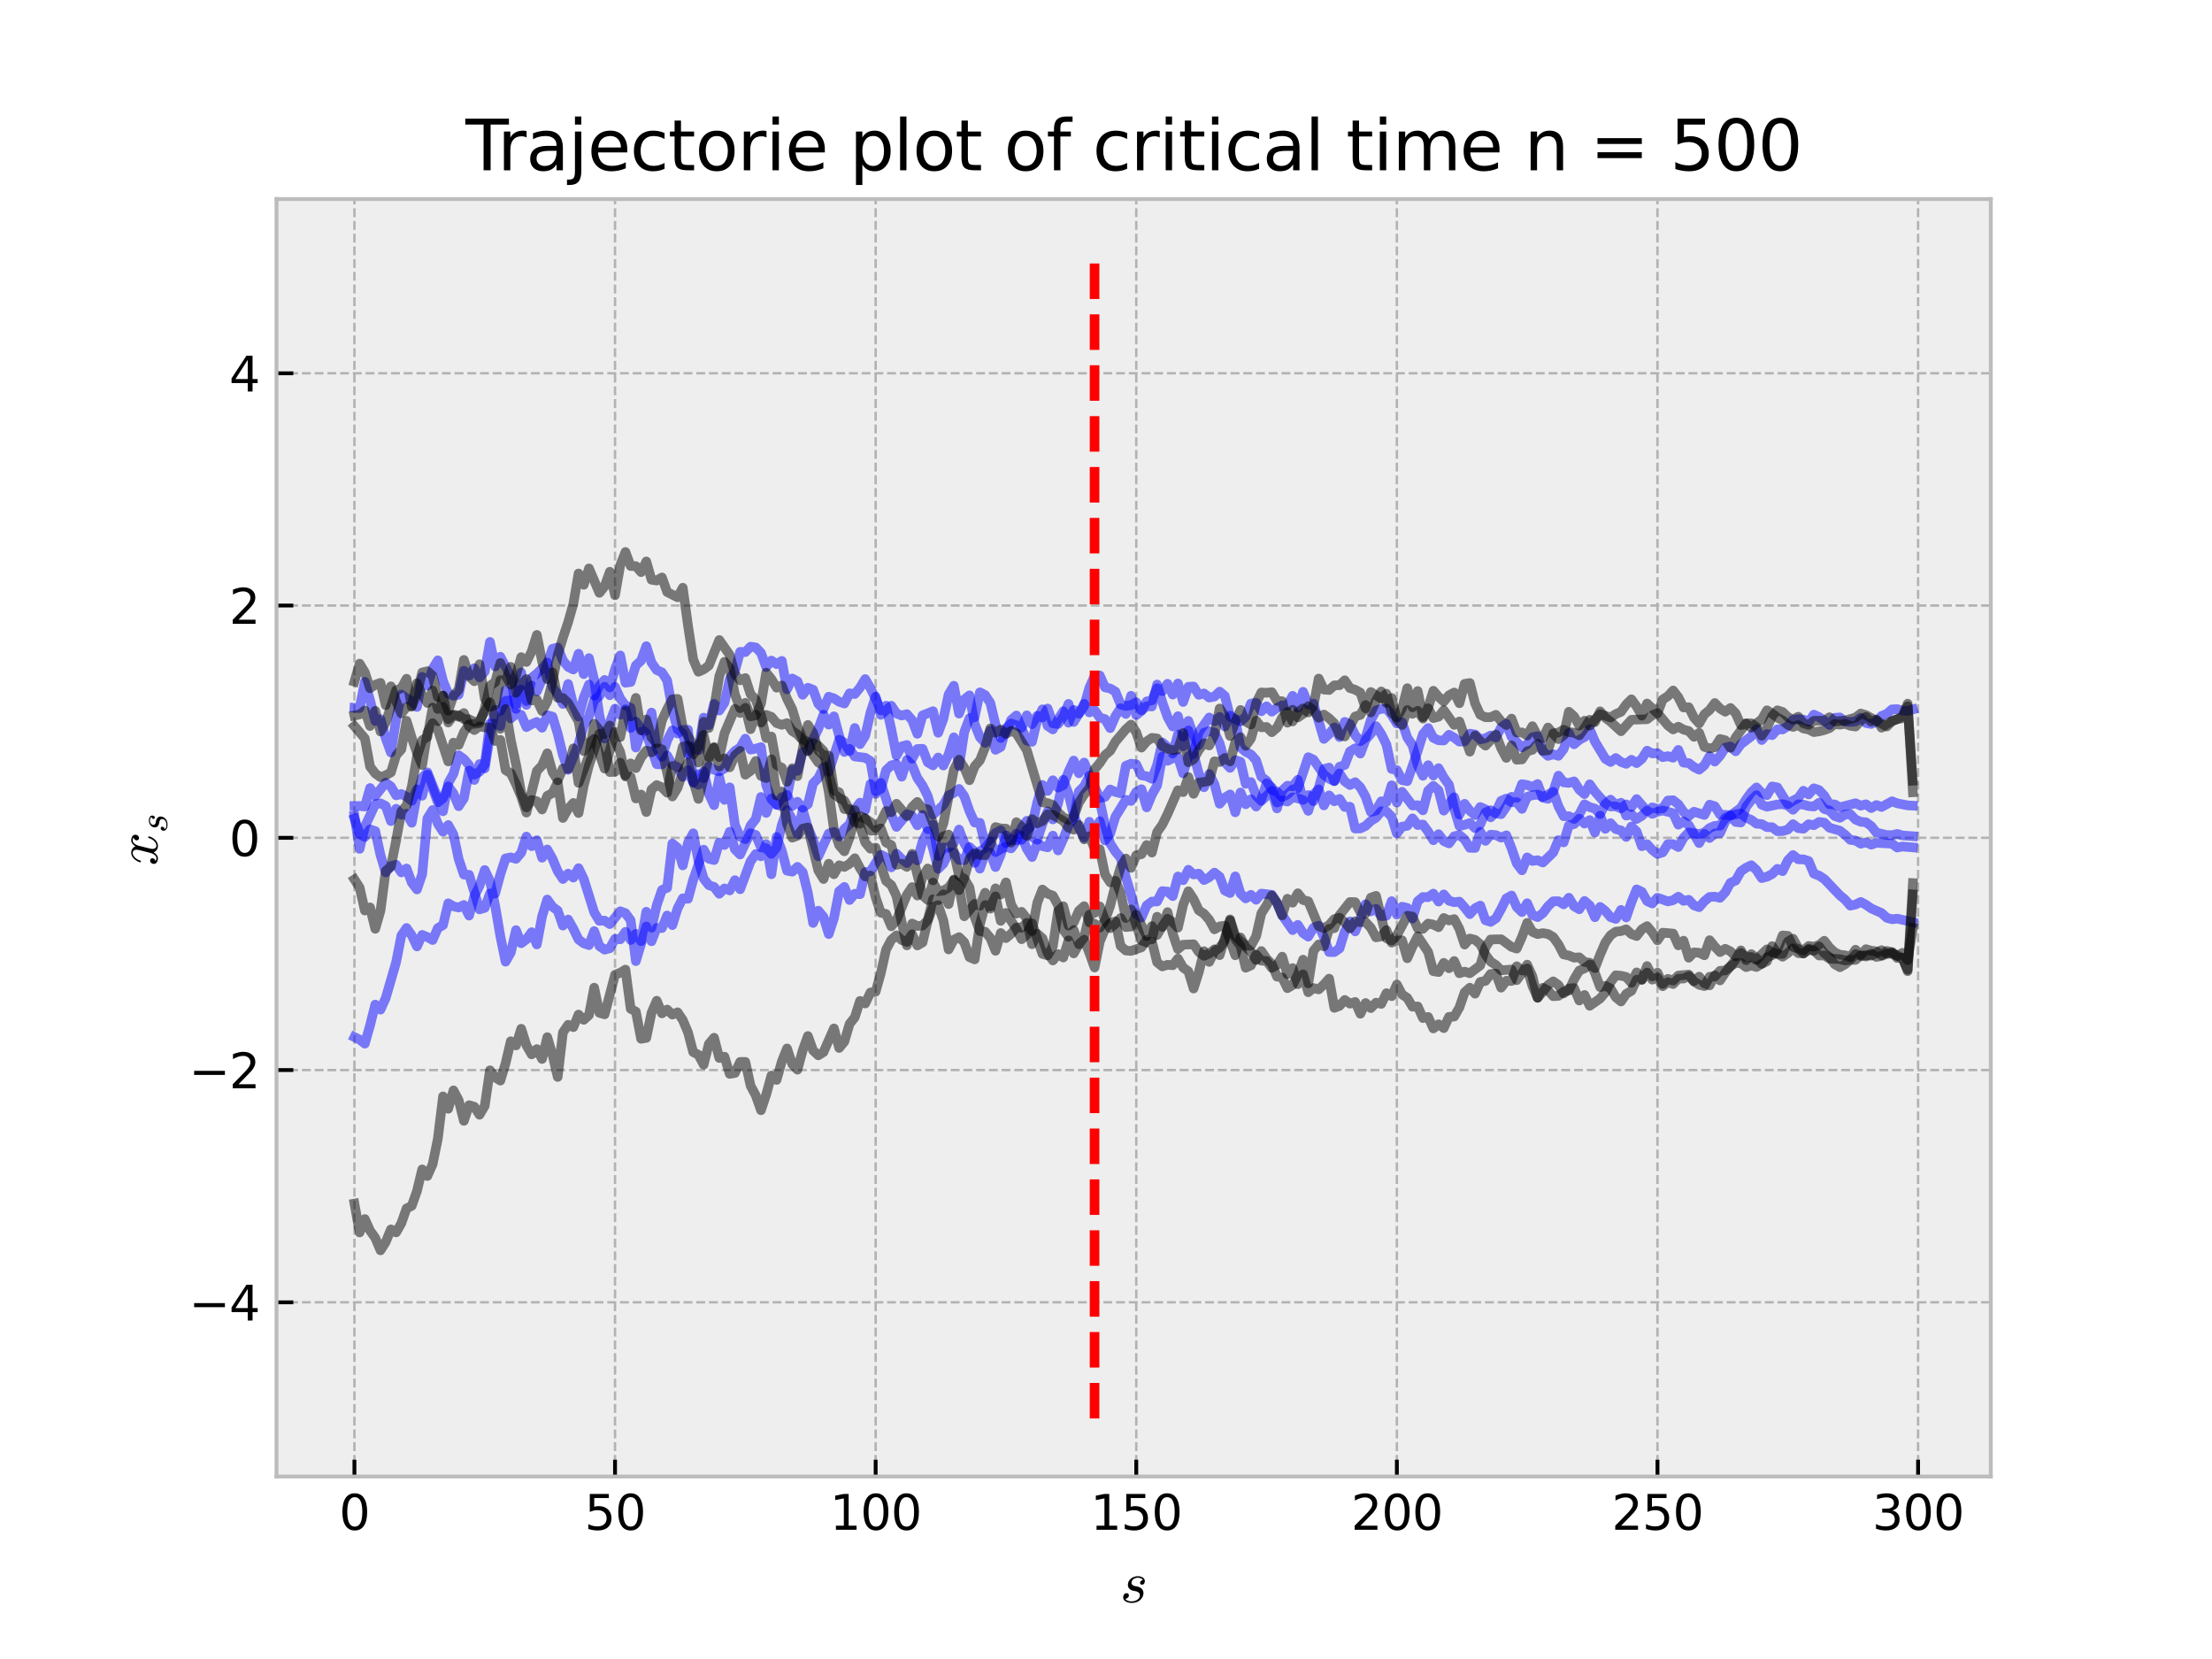 <?xml version="1.0" encoding="utf-8" standalone="no"?>
<!DOCTYPE svg PUBLIC "-//W3C//DTD SVG 1.1//EN"
  "http://www.w3.org/Graphics/SVG/1.1/DTD/svg11.dtd">
<svg xmlns:xlink="http://www.w3.org/1999/xlink" width="460.8pt" height="345.6pt" viewBox="0 0 460.8 345.6" xmlns="http://www.w3.org/2000/svg" version="1.1">
 <defs>
  <style type="text/css">*{stroke-linejoin: round; stroke-linecap: butt}</style>
 </defs>
 <g id="figure_1">
  <g id="patch_1">
   <path d="M 0 345.6 
L 460.8 345.6 
L 460.8 0 
L 0 0 
z
" style="fill: #ffffff"/>
  </g>
  <g id="axes_1">
   <g id="patch_2">
    <path d="M 57.6 307.584 
L 414.72 307.584 
L 414.72 41.472 
L 57.6 41.472 
z
" style="fill: #eeeeee"/>
   </g>
   <g id="matplotlib.axis_1">
    <g id="xtick_1">
     <g id="line2d_1">
      <path d="M 73.833 307.584 
L 73.833 41.472 
" clip-path="url(#pbe67d954ca)" style="fill: none; stroke-dasharray: 1.85,0.8; stroke-dashoffset: 0; stroke: #b2b2b2; stroke-width: 0.5"/>
     </g>
     <g id="line2d_2">
      <defs>
       <path id="m8601780d0d" d="M 0 0 
L 0 -3.5 
" style="stroke: #000000; stroke-width: 0.8"/>
      </defs>
      <g>
       <use xlink:href="#m8601780d0d" x="73.833" y="307.584" style="stroke: #000000; stroke-width: 0.8"/>
      </g>
     </g>
     <g id="text_1">
      <!-- 0 -->
      <g transform="translate(70.651 318.682) scale(0.1 -0.1)">
       <defs>
        <path id="DejaVuSans-30" d="M 2034 4250 
Q 1547 4250 1301 3770 
Q 1056 3291 1056 2328 
Q 1056 1369 1301 889 
Q 1547 409 2034 409 
Q 2525 409 2770 889 
Q 3016 1369 3016 2328 
Q 3016 3291 2770 3770 
Q 2525 4250 2034 4250 
z
M 2034 4750 
Q 2819 4750 3233 4129 
Q 3647 3509 3647 2328 
Q 3647 1150 3233 529 
Q 2819 -91 2034 -91 
Q 1250 -91 836 529 
Q 422 1150 422 2328 
Q 422 3509 836 4129 
Q 1250 4750 2034 4750 
z
" transform="scale(0.016)"/>
       </defs>
       <use xlink:href="#DejaVuSans-30"/>
      </g>
     </g>
    </g>
    <g id="xtick_2">
     <g id="line2d_3">
      <path d="M 128.123 307.584 
L 128.123 41.472 
" clip-path="url(#pbe67d954ca)" style="fill: none; stroke-dasharray: 1.85,0.8; stroke-dashoffset: 0; stroke: #b2b2b2; stroke-width: 0.5"/>
     </g>
     <g id="line2d_4">
      <g>
       <use xlink:href="#m8601780d0d" x="128.123" y="307.584" style="stroke: #000000; stroke-width: 0.8"/>
      </g>
     </g>
     <g id="text_2">
      <!-- 50 -->
      <g transform="translate(121.76 318.682) scale(0.1 -0.1)">
       <defs>
        <path id="DejaVuSans-35" d="M 691 4666 
L 3169 4666 
L 3169 4134 
L 1269 4134 
L 1269 2991 
Q 1406 3038 1543 3061 
Q 1681 3084 1819 3084 
Q 2600 3084 3056 2656 
Q 3513 2228 3513 1497 
Q 3513 744 3044 326 
Q 2575 -91 1722 -91 
Q 1428 -91 1123 -41 
Q 819 9 494 109 
L 494 744 
Q 775 591 1075 516 
Q 1375 441 1709 441 
Q 2250 441 2565 725 
Q 2881 1009 2881 1497 
Q 2881 1984 2565 2268 
Q 2250 2553 1709 2553 
Q 1456 2553 1204 2497 
Q 953 2441 691 2322 
L 691 4666 
z
" transform="scale(0.016)"/>
       </defs>
       <use xlink:href="#DejaVuSans-35"/>
       <use xlink:href="#DejaVuSans-30" x="63.623"/>
      </g>
     </g>
    </g>
    <g id="xtick_3">
     <g id="line2d_5">
      <path d="M 182.413 307.584 
L 182.413 41.472 
" clip-path="url(#pbe67d954ca)" style="fill: none; stroke-dasharray: 1.85,0.8; stroke-dashoffset: 0; stroke: #b2b2b2; stroke-width: 0.5"/>
     </g>
     <g id="line2d_6">
      <g>
       <use xlink:href="#m8601780d0d" x="182.413" y="307.584" style="stroke: #000000; stroke-width: 0.8"/>
      </g>
     </g>
     <g id="text_3">
      <!-- 100 -->
      <g transform="translate(172.869 318.682) scale(0.1 -0.1)">
       <defs>
        <path id="DejaVuSans-31" d="M 794 531 
L 1825 531 
L 1825 4091 
L 703 3866 
L 703 4441 
L 1819 4666 
L 2450 4666 
L 2450 531 
L 3481 531 
L 3481 0 
L 794 0 
L 794 531 
z
" transform="scale(0.016)"/>
       </defs>
       <use xlink:href="#DejaVuSans-31"/>
       <use xlink:href="#DejaVuSans-30" x="63.623"/>
       <use xlink:href="#DejaVuSans-30" x="127.246"/>
      </g>
     </g>
    </g>
    <g id="xtick_4">
     <g id="line2d_7">
      <path d="M 236.703 307.584 
L 236.703 41.472 
" clip-path="url(#pbe67d954ca)" style="fill: none; stroke-dasharray: 1.85,0.8; stroke-dashoffset: 0; stroke: #b2b2b2; stroke-width: 0.5"/>
     </g>
     <g id="line2d_8">
      <g>
       <use xlink:href="#m8601780d0d" x="236.703" y="307.584" style="stroke: #000000; stroke-width: 0.8"/>
      </g>
     </g>
     <g id="text_4">
      <!-- 150 -->
      <g transform="translate(227.159 318.682) scale(0.1 -0.1)">
       <use xlink:href="#DejaVuSans-31"/>
       <use xlink:href="#DejaVuSans-35" x="63.623"/>
       <use xlink:href="#DejaVuSans-30" x="127.246"/>
      </g>
     </g>
    </g>
    <g id="xtick_5">
     <g id="line2d_9">
      <path d="M 290.993 307.584 
L 290.993 41.472 
" clip-path="url(#pbe67d954ca)" style="fill: none; stroke-dasharray: 1.85,0.8; stroke-dashoffset: 0; stroke: #b2b2b2; stroke-width: 0.5"/>
     </g>
     <g id="line2d_10">
      <g>
       <use xlink:href="#m8601780d0d" x="290.993" y="307.584" style="stroke: #000000; stroke-width: 0.8"/>
      </g>
     </g>
     <g id="text_5">
      <!-- 200 -->
      <g transform="translate(281.449 318.682) scale(0.1 -0.1)">
       <defs>
        <path id="DejaVuSans-32" d="M 1228 531 
L 3431 531 
L 3431 0 
L 469 0 
L 469 531 
Q 828 903 1448 1529 
Q 2069 2156 2228 2338 
Q 2531 2678 2651 2914 
Q 2772 3150 2772 3378 
Q 2772 3750 2511 3984 
Q 2250 4219 1831 4219 
Q 1534 4219 1204 4116 
Q 875 4013 500 3803 
L 500 4441 
Q 881 4594 1212 4672 
Q 1544 4750 1819 4750 
Q 2544 4750 2975 4387 
Q 3406 4025 3406 3419 
Q 3406 3131 3298 2873 
Q 3191 2616 2906 2266 
Q 2828 2175 2409 1742 
Q 1991 1309 1228 531 
z
" transform="scale(0.016)"/>
       </defs>
       <use xlink:href="#DejaVuSans-32"/>
       <use xlink:href="#DejaVuSans-30" x="63.623"/>
       <use xlink:href="#DejaVuSans-30" x="127.246"/>
      </g>
     </g>
    </g>
    <g id="xtick_6">
     <g id="line2d_11">
      <path d="M 345.283 307.584 
L 345.283 41.472 
" clip-path="url(#pbe67d954ca)" style="fill: none; stroke-dasharray: 1.85,0.8; stroke-dashoffset: 0; stroke: #b2b2b2; stroke-width: 0.5"/>
     </g>
     <g id="line2d_12">
      <g>
       <use xlink:href="#m8601780d0d" x="345.283" y="307.584" style="stroke: #000000; stroke-width: 0.8"/>
      </g>
     </g>
     <g id="text_6">
      <!-- 250 -->
      <g transform="translate(335.739 318.682) scale(0.1 -0.1)">
       <use xlink:href="#DejaVuSans-32"/>
       <use xlink:href="#DejaVuSans-35" x="63.623"/>
       <use xlink:href="#DejaVuSans-30" x="127.246"/>
      </g>
     </g>
    </g>
    <g id="xtick_7">
     <g id="line2d_13">
      <path d="M 399.573 307.584 
L 399.573 41.472 
" clip-path="url(#pbe67d954ca)" style="fill: none; stroke-dasharray: 1.85,0.8; stroke-dashoffset: 0; stroke: #b2b2b2; stroke-width: 0.5"/>
     </g>
     <g id="line2d_14">
      <g>
       <use xlink:href="#m8601780d0d" x="399.573" y="307.584" style="stroke: #000000; stroke-width: 0.8"/>
      </g>
     </g>
     <g id="text_7">
      <!-- 300 -->
      <g transform="translate(390.029 318.682) scale(0.1 -0.1)">
       <defs>
        <path id="DejaVuSans-33" d="M 2597 2516 
Q 3050 2419 3304 2112 
Q 3559 1806 3559 1356 
Q 3559 666 3084 287 
Q 2609 -91 1734 -91 
Q 1441 -91 1130 -33 
Q 819 25 488 141 
L 488 750 
Q 750 597 1062 519 
Q 1375 441 1716 441 
Q 2309 441 2620 675 
Q 2931 909 2931 1356 
Q 2931 1769 2642 2001 
Q 2353 2234 1838 2234 
L 1294 2234 
L 1294 2753 
L 1863 2753 
Q 2328 2753 2575 2939 
Q 2822 3125 2822 3475 
Q 2822 3834 2567 4026 
Q 2313 4219 1838 4219 
Q 1578 4219 1281 4162 
Q 984 4106 628 3988 
L 628 4550 
Q 988 4650 1302 4700 
Q 1616 4750 1894 4750 
Q 2613 4750 3031 4423 
Q 3450 4097 3450 3541 
Q 3450 3153 3228 2886 
Q 3006 2619 2597 2516 
z
" transform="scale(0.016)"/>
       </defs>
       <use xlink:href="#DejaVuSans-33"/>
       <use xlink:href="#DejaVuSans-30" x="63.623"/>
       <use xlink:href="#DejaVuSans-30" x="127.246"/>
      </g>
     </g>
    </g>
    <g id="text_8">
     <!-- $s$ -->
     <g transform="translate(233.34 333.88) scale(0.12 -0.12)">
      <defs>
       <path id="Cmmi10-73" d="M 556 391 
Q 728 97 1247 97 
Q 1472 97 1675 173 
Q 1878 250 2011 403 
Q 2144 556 2144 775 
Q 2144 941 2025 1047 
Q 1906 1153 1734 1191 
L 1388 1259 
Q 1150 1319 997 1481 
Q 844 1644 844 1875 
Q 844 2159 998 2378 
Q 1153 2597 1406 2712 
Q 1659 2828 1931 2828 
Q 2222 2828 2451 2689 
Q 2681 2550 2681 2278 
Q 2681 2131 2598 2018 
Q 2516 1906 2369 1906 
Q 2284 1906 2223 1961 
Q 2163 2016 2163 2100 
Q 2163 2175 2205 2245 
Q 2247 2316 2317 2358 
Q 2388 2400 2463 2400 
Q 2406 2538 2251 2600 
Q 2097 2663 1919 2663 
Q 1756 2663 1593 2597 
Q 1431 2531 1332 2404 
Q 1234 2278 1234 2106 
Q 1234 1991 1315 1903 
Q 1397 1816 1516 1778 
L 1888 1703 
Q 2066 1666 2214 1570 
Q 2363 1475 2448 1329 
Q 2534 1184 2534 997 
Q 2534 759 2401 528 
Q 2269 297 2075 159 
Q 1734 -72 1241 -72 
Q 900 -72 615 84 
Q 331 241 331 550 
Q 331 725 432 854 
Q 534 984 709 984 
Q 813 984 883 921 
Q 953 859 953 756 
Q 953 609 843 500 
Q 734 391 588 391 
L 556 391 
z
" transform="scale(0.016)"/>
      </defs>
      <use xlink:href="#Cmmi10-73" transform="translate(0 0.812)"/>
     </g>
    </g>
   </g>
   <g id="matplotlib.axis_2">
    <g id="ytick_1">
     <g id="line2d_15">
      <path d="M 57.6 271.296 
L 414.72 271.296 
" clip-path="url(#pbe67d954ca)" style="fill: none; stroke-dasharray: 1.85,0.8; stroke-dashoffset: 0; stroke: #b2b2b2; stroke-width: 0.5"/>
     </g>
     <g id="line2d_16">
      <defs>
       <path id="mb3efc52bed" d="M 0 0 
L 3.5 0 
" style="stroke: #000000; stroke-width: 0.8"/>
      </defs>
      <g>
       <use xlink:href="#mb3efc52bed" x="57.6" y="271.296" style="stroke: #000000; stroke-width: 0.8"/>
      </g>
     </g>
     <g id="text_9">
      <!-- −4 -->
      <g transform="translate(39.358 275.095) scale(0.1 -0.1)">
       <defs>
        <path id="DejaVuSans-2212" d="M 678 2272 
L 4684 2272 
L 4684 1741 
L 678 1741 
L 678 2272 
z
" transform="scale(0.016)"/>
        <path id="DejaVuSans-34" d="M 2419 4116 
L 825 1625 
L 2419 1625 
L 2419 4116 
z
M 2253 4666 
L 3047 4666 
L 3047 1625 
L 3713 1625 
L 3713 1100 
L 3047 1100 
L 3047 0 
L 2419 0 
L 2419 1100 
L 313 1100 
L 313 1709 
L 2253 4666 
z
" transform="scale(0.016)"/>
       </defs>
       <use xlink:href="#DejaVuSans-2212"/>
       <use xlink:href="#DejaVuSans-34" x="83.789"/>
      </g>
     </g>
    </g>
    <g id="ytick_2">
     <g id="line2d_17">
      <path d="M 57.6 222.912 
L 414.72 222.912 
" clip-path="url(#pbe67d954ca)" style="fill: none; stroke-dasharray: 1.85,0.8; stroke-dashoffset: 0; stroke: #b2b2b2; stroke-width: 0.5"/>
     </g>
     <g id="line2d_18">
      <g>
       <use xlink:href="#mb3efc52bed" x="57.6" y="222.912" style="stroke: #000000; stroke-width: 0.8"/>
      </g>
     </g>
     <g id="text_10">
      <!-- −2 -->
      <g transform="translate(39.358 226.711) scale(0.1 -0.1)">
       <use xlink:href="#DejaVuSans-2212"/>
       <use xlink:href="#DejaVuSans-32" x="83.789"/>
      </g>
     </g>
    </g>
    <g id="ytick_3">
     <g id="line2d_19">
      <path d="M 57.6 174.528 
L 414.72 174.528 
" clip-path="url(#pbe67d954ca)" style="fill: none; stroke-dasharray: 1.85,0.8; stroke-dashoffset: 0; stroke: #b2b2b2; stroke-width: 0.5"/>
     </g>
     <g id="line2d_20">
      <g>
       <use xlink:href="#mb3efc52bed" x="57.6" y="174.528" style="stroke: #000000; stroke-width: 0.8"/>
      </g>
     </g>
     <g id="text_11">
      <!-- 0 -->
      <g transform="translate(47.737 178.327) scale(0.1 -0.1)">
       <use xlink:href="#DejaVuSans-30"/>
      </g>
     </g>
    </g>
    <g id="ytick_4">
     <g id="line2d_21">
      <path d="M 57.6 126.144 
L 414.72 126.144 
" clip-path="url(#pbe67d954ca)" style="fill: none; stroke-dasharray: 1.85,0.8; stroke-dashoffset: 0; stroke: #b2b2b2; stroke-width: 0.5"/>
     </g>
     <g id="line2d_22">
      <g>
       <use xlink:href="#mb3efc52bed" x="57.6" y="126.144" style="stroke: #000000; stroke-width: 0.8"/>
      </g>
     </g>
     <g id="text_12">
      <!-- 2 -->
      <g transform="translate(47.737 129.943) scale(0.1 -0.1)">
       <use xlink:href="#DejaVuSans-32"/>
      </g>
     </g>
    </g>
    <g id="ytick_5">
     <g id="line2d_23">
      <path d="M 57.6 77.76 
L 414.72 77.76 
" clip-path="url(#pbe67d954ca)" style="fill: none; stroke-dasharray: 1.85,0.8; stroke-dashoffset: 0; stroke: #b2b2b2; stroke-width: 0.5"/>
     </g>
     <g id="line2d_24">
      <g>
       <use xlink:href="#mb3efc52bed" x="57.6" y="77.76" style="stroke: #000000; stroke-width: 0.8"/>
      </g>
     </g>
     <g id="text_13">
      <!-- 4 -->
      <g transform="translate(47.737 81.559) scale(0.1 -0.1)">
       <use xlink:href="#DejaVuSans-34"/>
      </g>
     </g>
    </g>
    <g id="text_14">
     <!-- $x_{s}$ -->
     <g transform="translate(32.862 180.348) rotate(-90) scale(0.12 -0.12)">
      <defs>
       <path id="Cmmi10-78" d="M 500 184 
Q 613 97 819 97 
Q 1019 97 1172 289 
Q 1325 481 1381 709 
L 1672 1844 
Q 1741 2153 1741 2266 
Q 1741 2425 1652 2544 
Q 1563 2663 1403 2663 
Q 1200 2663 1022 2536 
Q 844 2409 722 2214 
Q 600 2019 550 1819 
Q 538 1778 500 1778 
L 422 1778 
Q 372 1778 372 1838 
L 372 1856 
Q 434 2094 584 2320 
Q 734 2547 951 2687 
Q 1169 2828 1416 2828 
Q 1650 2828 1839 2703 
Q 2028 2578 2106 2363 
Q 2216 2559 2386 2693 
Q 2556 2828 2759 2828 
Q 2897 2828 3040 2779 
Q 3184 2731 3275 2631 
Q 3366 2531 3366 2381 
Q 3366 2219 3261 2101 
Q 3156 1984 2994 1984 
Q 2891 1984 2822 2050 
Q 2753 2116 2753 2216 
Q 2753 2350 2845 2451 
Q 2938 2553 3066 2572 
Q 2950 2663 2747 2663 
Q 2541 2663 2389 2472 
Q 2238 2281 2175 2047 
L 1894 916 
Q 1825 659 1825 494 
Q 1825 331 1917 214 
Q 2009 97 2163 97 
Q 2463 97 2698 361 
Q 2934 625 3009 941 
Q 3022 978 3059 978 
L 3138 978 
Q 3163 978 3178 961 
Q 3194 944 3194 922 
Q 3194 916 3188 903 
Q 3097 522 2806 225 
Q 2516 -72 2150 -72 
Q 1916 -72 1727 54 
Q 1538 181 1459 397 
Q 1359 209 1182 68 
Q 1006 -72 806 -72 
Q 669 -72 523 -23 
Q 378 25 287 125 
Q 197 225 197 378 
Q 197 528 301 651 
Q 406 775 563 775 
Q 669 775 741 711 
Q 813 647 813 544 
Q 813 409 723 309 
Q 634 209 500 184 
z
" transform="scale(0.016)"/>
      </defs>
      <use xlink:href="#Cmmi10-78" transform="translate(0 0.812)"/>
      <use xlink:href="#Cmmi10-73" transform="translate(57.08 -16.194) scale(0.7)"/>
     </g>
    </g>
   </g>
   <g id="line2d_25">
    <path d="M 73.833 216.045 
L 74.919 216.582 
L 76.004 217.408 
L 77.09 213.59 
L 78.176 209.271 
L 79.262 210.33 
L 80.348 207.922 
L 82.519 200.444 
L 83.605 194.912 
L 84.691 193.313 
L 85.777 194.86 
L 86.862 197.162 
L 87.948 194.752 
L 89.034 195.214 
L 90.12 195.824 
L 91.206 193.344 
L 92.291 192.711 
L 93.377 188.174 
L 94.463 188.801 
L 95.549 189.061 
L 96.635 188.526 
L 97.72 190.735 
L 98.806 186.703 
L 99.892 184.564 
L 100.978 181.234 
L 102.064 183.528 
L 103.149 188.674 
L 104.235 195.062 
L 105.321 200.34 
L 106.407 198.436 
L 107.493 193.76 
L 108.578 196.498 
L 109.664 195.691 
L 110.75 194.192 
L 111.836 196.748 
L 112.922 190.913 
L 114.007 187.382 
L 115.093 188.9 
L 116.179 189.698 
L 117.265 192.822 
L 118.351 191.553 
L 119.436 193.464 
L 120.522 195.714 
L 121.608 196.52 
L 122.694 196.889 
L 123.78 193.964 
L 124.865 197.083 
L 125.951 197.834 
L 127.037 197.538 
L 128.123 195.587 
L 129.209 195.679 
L 130.294 194.11 
L 131.38 195.817 
L 132.466 194.542 
L 133.552 196.069 
L 134.638 189.933 
L 135.723 193.262 
L 136.809 188.58 
L 137.895 185.402 
L 138.981 184.942 
L 140.067 175.726 
L 141.152 176.626 
L 142.238 180.284 
L 143.324 175.565 
L 144.41 173.582 
L 145.496 179.325 
L 146.581 183.021 
L 147.667 184.403 
L 148.753 184.763 
L 149.839 186.195 
L 150.925 185.067 
L 152.01 185.498 
L 153.096 183.35 
L 154.182 185.249 
L 156.354 179.433 
L 157.439 177.903 
L 158.525 178.387 
L 159.611 175.847 
L 160.697 182.129 
L 161.783 174.357 
L 162.868 177.231 
L 163.954 181.379 
L 165.04 181.586 
L 166.126 180.577 
L 167.212 181.673 
L 168.297 186.017 
L 169.383 192.271 
L 170.469 189.709 
L 171.555 191.013 
L 172.641 194.587 
L 173.726 191.263 
L 174.812 185.659 
L 175.898 184.761 
L 176.984 187.496 
L 178.07 186.175 
L 179.155 186.288 
L 180.241 181.676 
L 181.327 181.535 
L 183.499 178.066 
L 184.584 178.592 
L 185.67 180.689 
L 186.756 177.844 
L 187.842 178.942 
L 188.928 179.796 
L 190.013 178.259 
L 191.099 179.241 
L 192.185 175.286 
L 193.271 173.148 
L 194.357 176.767 
L 195.442 180.995 
L 196.528 179.909 
L 197.614 177.619 
L 198.7 177.62 
L 199.786 179.131 
L 200.871 179.21 
L 201.957 176.445 
L 203.043 177.435 
L 204.129 180.965 
L 205.215 177.747 
L 206.3 177.609 
L 207.386 180.631 
L 208.472 178.048 
L 209.558 174.017 
L 210.644 175.079 
L 211.729 173.644 
L 212.815 174.955 
L 213.901 172.842 
L 214.987 172.006 
L 216.073 167.156 
L 217.158 163.522 
L 218.244 164.76 
L 219.33 162.535 
L 220.416 164.071 
L 221.502 163.561 
L 222.587 160.78 
L 223.673 158.441 
L 224.759 161.091 
L 225.845 158.844 
L 226.931 161.383 
L 228.016 165.772 
L 229.102 166.86 
L 230.188 171.936 
L 231.274 175.716 
L 232.36 177.398 
L 233.445 178.717 
L 234.531 182.744 
L 235.617 186.344 
L 236.703 190.436 
L 237.789 191.163 
L 238.875 188.612 
L 239.96 187.812 
L 241.046 187.789 
L 242.132 185.631 
L 243.218 185.734 
L 244.304 186.677 
L 245.389 182.585 
L 246.475 183.365 
L 247.561 181.185 
L 248.647 182.169 
L 249.733 181.991 
L 250.818 183.331 
L 251.904 182.761 
L 252.99 181.776 
L 254.076 182.633 
L 255.162 185.517 
L 256.247 186.042 
L 257.333 182.56 
L 258.419 186.143 
L 259.505 187.162 
L 260.591 186.406 
L 261.676 187.444 
L 262.762 186.149 
L 264.934 186.401 
L 266.02 188.122 
L 267.105 190.663 
L 269.277 193.762 
L 270.363 192.664 
L 271.449 194.384 
L 272.534 195.123 
L 273.62 193.277 
L 274.706 192.826 
L 275.792 195.227 
L 276.878 198.329 
L 277.963 198.336 
L 279.049 197.574 
L 280.135 194.067 
L 281.221 191.949 
L 282.307 194.035 
L 283.392 191.353 
L 284.478 188.355 
L 285.564 189.851 
L 286.65 189.329 
L 287.736 190.859 
L 288.821 190.761 
L 289.907 187.728 
L 290.993 190.544 
L 292.079 188.88 
L 293.165 189.138 
L 294.25 191.344 
L 295.336 187.751 
L 296.422 186.854 
L 297.508 186.909 
L 298.594 186.149 
L 299.679 187.824 
L 300.765 186.315 
L 301.851 187.631 
L 302.937 187.947 
L 304.023 187.824 
L 305.108 189.034 
L 306.194 190.434 
L 307.28 189.204 
L 308.366 188.647 
L 309.452 191.701 
L 310.537 192.048 
L 311.623 191.327 
L 312.709 189.369 
L 313.795 187.149 
L 314.881 186.55 
L 315.966 188.962 
L 317.052 190.006 
L 318.138 188.16 
L 319.224 190.606 
L 320.31 191.054 
L 321.395 190.243 
L 322.481 188.786 
L 323.567 187.753 
L 324.653 187.736 
L 325.739 188.394 
L 326.824 187.008 
L 327.91 188.794 
L 328.996 189.424 
L 330.082 187.684 
L 331.168 188.616 
L 332.253 191.083 
L 333.339 188.926 
L 334.425 189.778 
L 335.511 191.059 
L 336.597 191.427 
L 337.682 189.548 
L 338.768 191.127 
L 339.854 187.961 
L 340.94 185.275 
L 342.026 185.777 
L 343.111 187.71 
L 344.197 188.214 
L 345.283 187.006 
L 347.455 187.783 
L 348.54 187.535 
L 349.626 186.8 
L 350.712 187.665 
L 351.798 187.443 
L 352.884 188.612 
L 353.969 188.982 
L 355.055 187.745 
L 356.141 186.844 
L 357.227 186.79 
L 358.313 187.037 
L 359.398 185.88 
L 360.484 183.91 
L 361.57 183.443 
L 362.656 181.504 
L 363.742 180.757 
L 364.827 180.244 
L 365.913 181.251 
L 366.999 182.925 
L 368.085 182.646 
L 369.171 182.076 
L 370.256 180.992 
L 371.342 181.476 
L 372.428 179.253 
L 373.514 178.115 
L 374.6 179.012 
L 375.685 179.018 
L 376.771 179.364 
L 377.857 181.994 
L 378.943 182.408 
L 380.029 183.108 
L 383.286 186.517 
L 384.372 187.419 
L 385.458 188.667 
L 386.543 188.427 
L 387.629 187.892 
L 388.715 188.483 
L 389.801 189.239 
L 391.972 190.209 
L 393.058 191.197 
L 394.144 191.503 
L 395.23 191.365 
L 398.487 192.13 
L 398.487 192.13 
" clip-path="url(#pbe67d954ca)" style="fill: none; stroke: #0000ff; stroke-opacity: 0.5; stroke-width: 2; stroke-linecap: square"/>
   </g>
   <g id="line2d_26">
    <path d="M 73.833 167.908 
L 74.919 167.899 
L 76.004 168.03 
L 77.09 164.153 
L 78.176 165.808 
L 80.348 163.043 
L 81.433 163.827 
L 82.519 165.691 
L 83.605 165.401 
L 84.691 165.96 
L 85.777 166.834 
L 86.862 164.437 
L 87.948 165.767 
L 89.034 161.353 
L 91.206 167.141 
L 92.291 166.292 
L 93.377 163.815 
L 94.463 165.28 
L 95.549 167.958 
L 96.635 166.304 
L 97.72 160.524 
L 98.806 161.376 
L 99.892 160.774 
L 100.978 159.246 
L 102.064 150.743 
L 103.149 150.768 
L 104.235 151.254 
L 105.321 143.82 
L 106.407 149.662 
L 107.493 148.726 
L 108.578 148.924 
L 109.664 151.471 
L 110.75 150.862 
L 111.836 150.387 
L 112.922 151.608 
L 114.007 148.996 
L 115.093 149.277 
L 116.179 152.835 
L 117.265 157.301 
L 118.351 160.374 
L 120.522 154.978 
L 121.608 151.218 
L 122.694 149.214 
L 123.78 145.812 
L 124.865 144.999 
L 125.951 143.052 
L 127.037 144.835 
L 128.123 143.091 
L 129.209 145.522 
L 130.294 146.963 
L 131.38 147.435 
L 132.466 155.735 
L 133.552 152.478 
L 134.638 152.181 
L 135.723 148.443 
L 136.809 155.937 
L 137.895 157.671 
L 138.981 154.255 
L 140.067 152.142 
L 141.152 152.812 
L 142.238 152.055 
L 143.324 152.022 
L 144.41 162.826 
L 145.496 163.485 
L 146.581 160.694 
L 147.667 165.349 
L 148.753 167.739 
L 149.839 161.914 
L 150.925 166.628 
L 152.01 164.011 
L 153.096 171.821 
L 154.182 174.317 
L 155.268 174.81 
L 156.354 171.987 
L 157.439 170.602 
L 158.525 166.01 
L 159.611 169.354 
L 160.697 166.324 
L 161.783 167.677 
L 162.868 166.051 
L 163.954 165.866 
L 165.04 160.394 
L 166.126 160.586 
L 167.212 156.685 
L 168.297 156.302 
L 170.469 151.807 
L 171.555 148.867 
L 172.641 150.966 
L 173.726 149.222 
L 174.812 153.261 
L 175.898 156.659 
L 176.984 156.003 
L 178.07 157.588 
L 180.241 157.854 
L 181.327 158.536 
L 182.413 164.841 
L 183.499 164.35 
L 184.584 160.464 
L 185.67 159.428 
L 186.756 159.161 
L 187.842 161.805 
L 188.928 158.317 
L 190.013 159.419 
L 191.099 162.058 
L 192.185 163.642 
L 193.271 165.816 
L 194.357 169.729 
L 196.528 167.679 
L 197.614 165.692 
L 198.7 165.177 
L 199.786 164.343 
L 200.871 165.865 
L 201.957 168.958 
L 203.043 171.355 
L 204.129 171.4 
L 205.215 175.93 
L 207.386 173.538 
L 208.472 172.96 
L 209.558 175.631 
L 210.644 174.75 
L 211.729 175.068 
L 212.815 174.129 
L 213.901 176.812 
L 214.987 178.543 
L 216.073 175.673 
L 217.158 176.278 
L 218.244 176.518 
L 219.33 174.075 
L 220.416 177.171 
L 221.502 174.757 
L 222.587 171.971 
L 223.673 170.425 
L 224.759 164.848 
L 225.845 163.803 
L 226.931 161.622 
L 229.102 166.224 
L 230.188 166.018 
L 231.274 164.456 
L 232.36 164.988 
L 233.445 165.25 
L 234.531 159.528 
L 235.617 159.091 
L 236.703 159.229 
L 237.789 161.523 
L 238.875 161.707 
L 239.96 162.245 
L 241.046 159.358 
L 242.132 154.667 
L 243.218 155.627 
L 244.304 156.986 
L 245.389 152.991 
L 246.475 155.482 
L 247.561 152.164 
L 248.647 157.078 
L 249.733 161.163 
L 250.818 164.003 
L 251.904 161.221 
L 252.99 163.354 
L 254.076 167.44 
L 255.162 166.15 
L 256.247 165.487 
L 257.333 169.225 
L 258.419 165.084 
L 259.505 167.547 
L 260.591 166.492 
L 261.676 168.031 
L 262.762 166.482 
L 263.848 163.17 
L 264.934 164.027 
L 266.02 167.18 
L 267.105 166.723 
L 268.191 166.985 
L 269.277 166.11 
L 270.363 166.306 
L 271.449 166.673 
L 272.534 168.92 
L 273.62 165.506 
L 274.706 164.425 
L 275.792 167.782 
L 276.878 165.686 
L 277.963 166.919 
L 279.049 166.423 
L 280.135 168.108 
L 281.221 168.055 
L 282.307 172.606 
L 283.392 172.579 
L 284.478 172.058 
L 285.564 171.015 
L 286.65 170.351 
L 287.736 169.008 
L 288.821 169.042 
L 289.907 170.131 
L 290.993 173.626 
L 292.079 172.205 
L 293.165 172.027 
L 294.25 170.466 
L 295.336 171.874 
L 296.422 171.761 
L 297.508 173.249 
L 298.594 175.048 
L 299.679 173.766 
L 300.765 175.206 
L 301.851 175.706 
L 302.937 174.217 
L 304.023 173.949 
L 305.108 174.857 
L 306.194 176.623 
L 307.28 176.636 
L 308.366 173.26 
L 309.452 175.17 
L 310.537 173.875 
L 311.623 173.964 
L 312.709 174.504 
L 313.795 174.007 
L 314.881 176.713 
L 315.966 179.876 
L 317.052 181.304 
L 318.138 178.605 
L 319.224 179.352 
L 320.31 179.193 
L 321.395 179.68 
L 323.567 177.585 
L 324.653 175.017 
L 325.739 175.482 
L 326.824 171.944 
L 327.91 171.677 
L 328.996 170.538 
L 330.082 171.569 
L 331.168 170.839 
L 332.253 173.432 
L 333.339 169.913 
L 334.425 172.671 
L 335.511 171.483 
L 336.597 172.713 
L 337.682 172.984 
L 338.768 174.356 
L 339.854 172.166 
L 340.94 173.224 
L 342.026 176.287 
L 343.111 175.852 
L 344.197 177.054 
L 345.283 177.897 
L 346.369 177.564 
L 347.455 175.838 
L 348.54 175.843 
L 349.626 176.453 
L 350.712 174.524 
L 351.798 173.408 
L 353.969 173.739 
L 355.055 173.434 
L 356.141 172.481 
L 357.227 172.03 
L 358.313 172.01 
L 359.398 170.405 
L 360.484 169.907 
L 362.656 168.29 
L 363.742 166.531 
L 364.827 165.04 
L 365.913 164.031 
L 366.999 165.162 
L 368.085 165.65 
L 369.171 163.83 
L 370.256 164.034 
L 372.428 167.514 
L 373.514 166.786 
L 374.6 166.241 
L 375.685 164.721 
L 376.771 165.495 
L 377.857 164.211 
L 378.943 164.589 
L 380.029 165.744 
L 381.114 167.543 
L 382.2 167.572 
L 383.286 168.177 
L 386.543 167.326 
L 387.629 167.842 
L 388.715 167.543 
L 389.801 168.344 
L 390.887 167.69 
L 391.972 168.108 
L 394.144 166.925 
L 395.23 167.351 
L 397.401 167.772 
L 398.487 167.831 
L 398.487 167.831 
" clip-path="url(#pbe67d954ca)" style="fill: none; stroke: #0000ff; stroke-opacity: 0.5; stroke-width: 2; stroke-linecap: square"/>
   </g>
   <g id="line2d_27">
    <path d="M 73.833 147.435 
L 74.919 147.505 
L 76.004 142.029 
L 77.09 145.864 
L 78.176 150.202 
L 79.262 149.829 
L 80.348 153.784 
L 81.433 156.764 
L 82.519 149.916 
L 83.605 144.686 
L 84.691 145.458 
L 85.777 146.081 
L 86.862 147.28 
L 87.948 140.996 
L 89.034 142.835 
L 90.12 139.323 
L 91.206 137.555 
L 92.291 141.868 
L 93.377 144.491 
L 94.463 144.931 
L 95.549 144.716 
L 96.635 139.727 
L 97.72 140.759 
L 98.806 139.189 
L 99.892 141.121 
L 100.978 139.896 
L 102.064 133.722 
L 103.149 138.836 
L 104.235 136.809 
L 106.407 140.941 
L 107.493 147.676 
L 108.578 143.629 
L 109.664 146.858 
L 110.75 141.2 
L 111.836 140.331 
L 112.922 139.267 
L 114.007 138.009 
L 115.093 143.136 
L 116.179 144.581 
L 117.265 146.66 
L 118.351 142.48 
L 119.436 146.884 
L 120.522 149.302 
L 121.608 145.313 
L 122.694 142.596 
L 123.78 144.921 
L 124.865 142.922 
L 125.951 141.639 
L 127.037 143.219 
L 128.123 139.402 
L 129.209 136.538 
L 130.294 142.232 
L 131.38 142.072 
L 132.466 138.619 
L 133.552 137.609 
L 134.638 134.608 
L 135.723 138.039 
L 136.809 139.583 
L 137.895 140.062 
L 138.981 141.742 
L 140.067 147.809 
L 141.152 151.931 
L 142.238 152.806 
L 143.324 157.128 
L 144.41 155.496 
L 145.496 156.288 
L 146.581 149.494 
L 147.667 151.06 
L 148.753 146.636 
L 149.839 148.033 
L 150.925 146.399 
L 152.01 141.442 
L 153.096 139.806 
L 154.182 135.787 
L 155.268 135.849 
L 156.354 134.711 
L 157.439 134.866 
L 158.525 136.003 
L 159.611 138.983 
L 160.697 137.602 
L 161.783 138.349 
L 162.868 137.672 
L 163.954 143.6 
L 165.04 141.34 
L 166.126 141.932 
L 167.212 144.745 
L 168.297 143.268 
L 169.383 143.677 
L 170.469 146.622 
L 171.555 147.721 
L 172.641 145.132 
L 173.726 145.479 
L 174.812 146.188 
L 175.898 146.555 
L 176.984 144.436 
L 178.07 144.582 
L 179.155 143.25 
L 180.241 141.457 
L 181.327 143.355 
L 182.413 145.548 
L 183.499 148.007 
L 184.584 147.004 
L 185.67 151.935 
L 186.756 157.412 
L 187.842 155.483 
L 188.928 155.189 
L 190.013 158.059 
L 191.099 156.027 
L 192.185 155.985 
L 193.271 158.812 
L 194.357 159.446 
L 195.442 157.799 
L 196.528 159.478 
L 197.614 157.132 
L 198.7 153.592 
L 199.786 159.601 
L 200.871 152.506 
L 201.957 149.622 
L 203.043 149.402 
L 204.129 144.221 
L 205.215 144.788 
L 206.3 146.431 
L 207.386 150.965 
L 208.472 153.751 
L 209.558 152.622 
L 210.644 149.969 
L 211.729 149.046 
L 213.901 154.281 
L 214.987 154.53 
L 216.073 149.959 
L 217.158 147.76 
L 218.244 151.227 
L 219.33 151.954 
L 220.416 149.912 
L 221.502 148.163 
L 222.587 150.564 
L 223.673 147.884 
L 224.759 148.675 
L 225.845 147.101 
L 226.931 143.265 
L 228.016 140.819 
L 229.102 140.712 
L 230.188 143.185 
L 231.274 143.421 
L 232.36 144.07 
L 233.445 146.765 
L 234.531 147.057 
L 235.617 146.898 
L 236.703 146.292 
L 237.789 147.965 
L 238.875 147.117 
L 239.96 147.171 
L 241.046 142.587 
L 242.132 146.301 
L 243.218 149.367 
L 244.304 151.336 
L 245.389 149.19 
L 246.475 153.482 
L 247.561 150.168 
L 248.647 153.261 
L 249.733 155.234 
L 250.818 152.634 
L 251.904 152.319 
L 252.99 152.583 
L 254.076 154.856 
L 255.162 158.795 
L 256.247 159.968 
L 257.333 158.355 
L 258.419 158.694 
L 259.505 163.283 
L 260.591 162.914 
L 261.676 165.756 
L 262.762 166.848 
L 264.934 164.761 
L 266.02 168.414 
L 267.105 164.691 
L 268.191 163.676 
L 269.277 163.804 
L 270.363 162.447 
L 271.449 166.624 
L 272.534 165.622 
L 273.62 166.9 
L 274.706 164.152 
L 275.792 160.213 
L 276.878 159.894 
L 277.963 162.724 
L 279.049 159.72 
L 280.135 159.363 
L 281.221 156.525 
L 282.307 155.871 
L 283.392 156.99 
L 284.478 154.085 
L 285.564 152.846 
L 286.65 151.267 
L 287.736 152.904 
L 288.821 155.114 
L 289.907 160.187 
L 290.993 160.424 
L 292.079 162.517 
L 293.165 162.727 
L 295.336 156.414 
L 296.422 152.948 
L 297.508 151.655 
L 298.594 153.712 
L 299.679 154.225 
L 300.765 154.259 
L 301.851 153.065 
L 302.937 153.665 
L 304.023 154.502 
L 305.108 154.449 
L 306.194 152.833 
L 307.28 152.999 
L 308.366 154.03 
L 309.452 153.788 
L 310.537 153.22 
L 311.623 153.646 
L 312.709 151.555 
L 313.795 150.772 
L 314.881 153.504 
L 317.052 155.692 
L 318.138 155.048 
L 319.224 153.6 
L 320.31 153.355 
L 321.395 156.497 
L 322.481 157.465 
L 323.567 157.136 
L 324.653 157.453 
L 325.739 156.035 
L 326.824 152.681 
L 327.91 155.047 
L 328.996 154.114 
L 330.082 153.544 
L 331.168 151.897 
L 332.253 154.471 
L 334.425 158.078 
L 335.511 158.744 
L 336.597 157.903 
L 337.682 158.733 
L 338.768 159.125 
L 339.854 158.275 
L 340.94 158.978 
L 342.026 158.085 
L 343.111 156.376 
L 344.197 156.957 
L 345.283 156.892 
L 346.369 157.735 
L 347.455 157.522 
L 348.54 157.85 
L 349.626 156.213 
L 350.712 158.877 
L 351.798 158.964 
L 352.884 159.788 
L 353.969 160.337 
L 355.055 159.433 
L 356.141 157.505 
L 357.227 158.66 
L 358.313 157.443 
L 359.398 155.743 
L 360.484 155.494 
L 361.57 156.515 
L 362.656 155.033 
L 364.827 153.39 
L 365.913 151.873 
L 366.999 154.161 
L 368.085 152.903 
L 369.171 153.152 
L 370.256 151.935 
L 371.342 151.962 
L 372.428 151.258 
L 373.514 149.96 
L 374.6 149.818 
L 375.685 149.899 
L 376.771 150.395 
L 377.857 148.871 
L 378.943 149.377 
L 380.029 150.119 
L 381.114 151.036 
L 382.2 149.529 
L 383.286 149.451 
L 384.372 150.339 
L 385.458 150.386 
L 386.543 150.3 
L 387.629 149.521 
L 388.715 150.618 
L 389.801 150.821 
L 390.887 150.317 
L 391.972 149.132 
L 393.058 148.696 
L 394.144 147.768 
L 395.23 147.718 
L 396.316 148.023 
L 397.401 148.103 
L 398.487 147.782 
L 398.487 147.782 
" clip-path="url(#pbe67d954ca)" style="fill: none; stroke: #0000ff; stroke-opacity: 0.5; stroke-width: 2; stroke-linecap: square"/>
   </g>
   <g id="line2d_28">
    <path d="M 73.833 169.906 
L 74.919 176.84 
L 76.004 172.207 
L 78.176 167.518 
L 79.262 167.35 
L 80.348 167.895 
L 81.433 171.05 
L 82.519 168.478 
L 83.605 169.733 
L 84.691 169.517 
L 85.777 171.404 
L 86.862 165.429 
L 87.948 162.018 
L 89.034 160.891 
L 92.291 169.009 
L 93.377 163.128 
L 94.463 161.198 
L 95.549 157.346 
L 96.635 158.123 
L 97.72 159.399 
L 98.806 162.491 
L 99.892 159.168 
L 100.978 160.087 
L 102.064 153.259 
L 103.149 147.887 
L 104.235 148.116 
L 105.321 145.999 
L 106.407 145.896 
L 107.493 146.815 
L 108.578 140.084 
L 109.664 146.061 
L 110.75 142.81 
L 111.836 144.031 
L 112.922 141.511 
L 115.093 135.16 
L 116.179 134.881 
L 117.265 137.583 
L 118.351 138.932 
L 119.436 139.469 
L 120.522 136.181 
L 121.608 140.43 
L 122.694 137.09 
L 123.78 141.624 
L 124.865 149.004 
L 125.951 153.858 
L 127.037 150.483 
L 128.123 147.612 
L 129.209 148.899 
L 130.294 147.746 
L 131.38 151.656 
L 132.466 150.339 
L 133.552 151.845 
L 134.638 152.736 
L 136.809 159.202 
L 137.895 159.24 
L 138.981 157.379 
L 140.067 159.315 
L 141.152 159.782 
L 142.238 161.832 
L 143.324 160.454 
L 144.41 163.077 
L 145.496 161.256 
L 146.581 162.115 
L 147.667 159.665 
L 148.753 160.36 
L 149.839 160.706 
L 150.925 160.096 
L 152.01 157.67 
L 153.096 156.431 
L 154.182 155.749 
L 155.268 153.867 
L 156.354 156.159 
L 157.439 155.963 
L 158.525 155.639 
L 159.611 163.578 
L 160.697 166.483 
L 161.783 167.592 
L 162.868 167.953 
L 163.954 165.583 
L 165.04 167.898 
L 166.126 167.017 
L 167.212 168.265 
L 168.297 167.525 
L 169.383 163.193 
L 170.469 162.09 
L 171.555 159.835 
L 172.641 160.777 
L 174.812 154.093 
L 175.898 154.72 
L 176.984 156.429 
L 178.07 151.645 
L 179.155 155.02 
L 180.241 153.284 
L 181.327 148.491 
L 182.413 145.118 
L 183.499 148.919 
L 185.67 147.014 
L 186.756 148.641 
L 187.842 149.057 
L 188.928 148.768 
L 190.013 150.02 
L 191.099 152.868 
L 192.185 149.025 
L 194.357 148.156 
L 195.442 152.657 
L 196.528 149.733 
L 197.614 144.662 
L 198.7 142.856 
L 199.786 148.663 
L 200.871 145.723 
L 201.957 144.85 
L 203.043 150.815 
L 204.129 153.59 
L 205.215 154.75 
L 206.3 152.182 
L 207.386 156.206 
L 208.472 155.608 
L 209.558 151.744 
L 210.644 150.717 
L 211.729 151.096 
L 212.815 151.616 
L 213.901 149.016 
L 214.987 150.862 
L 216.073 149.116 
L 217.158 149.446 
L 218.244 147.595 
L 219.33 150.695 
L 220.416 150.824 
L 221.502 149.318 
L 222.587 146.628 
L 223.673 150.403 
L 224.759 148.649 
L 225.845 146.607 
L 226.931 148.414 
L 228.016 147.948 
L 229.102 149.498 
L 230.188 149.804 
L 231.274 151.684 
L 232.36 149.187 
L 233.445 147.522 
L 234.531 148.732 
L 235.617 144.935 
L 236.703 148.963 
L 237.789 148.106 
L 238.875 146.114 
L 239.96 145.894 
L 241.046 143.365 
L 242.132 143.986 
L 243.218 142.438 
L 244.304 144.704 
L 245.389 142.376 
L 246.475 146.238 
L 247.561 143.069 
L 248.647 143.013 
L 249.733 144.752 
L 250.818 144.456 
L 251.904 145.323 
L 252.99 145.102 
L 254.076 144.073 
L 255.162 144.988 
L 256.247 149.305 
L 258.419 150.274 
L 259.505 149.325 
L 260.591 146.562 
L 261.676 146.413 
L 262.762 148.175 
L 263.848 147.131 
L 264.934 148.257 
L 266.02 147.476 
L 267.105 146.933 
L 268.191 146.995 
L 269.277 144.948 
L 270.363 147.447 
L 271.449 144.109 
L 272.534 146.788 
L 273.62 146.582 
L 275.792 153.932 
L 276.878 152.933 
L 277.963 151.529 
L 279.049 153.557 
L 280.135 150.379 
L 281.221 150.847 
L 282.307 153.169 
L 283.392 154.414 
L 284.478 153.637 
L 285.564 150.023 
L 286.65 148 
L 287.736 147.675 
L 288.821 147.587 
L 289.907 148.963 
L 290.993 150.721 
L 292.079 150.46 
L 293.165 153.645 
L 294.25 155.274 
L 295.336 159.407 
L 296.422 161.613 
L 297.508 159.398 
L 298.594 161.574 
L 299.679 160.02 
L 300.765 161.982 
L 301.851 163.486 
L 302.937 168.455 
L 304.023 172.078 
L 305.108 171.821 
L 306.194 171.449 
L 307.28 172.514 
L 308.366 171.731 
L 309.452 169.26 
L 310.537 168.785 
L 311.623 169.455 
L 312.709 169.614 
L 313.795 168.062 
L 314.881 165.987 
L 315.966 166.201 
L 317.052 163.348 
L 318.138 163.532 
L 319.224 163.946 
L 320.31 163.319 
L 321.395 166.182 
L 322.481 166.413 
L 323.567 164.962 
L 324.653 167.962 
L 325.739 170.041 
L 326.824 170.025 
L 327.91 170.605 
L 328.996 169.626 
L 330.082 167.548 
L 331.168 168.144 
L 332.253 168.449 
L 333.339 169.6 
L 334.425 167.469 
L 335.511 166.579 
L 336.597 167.684 
L 337.682 167.224 
L 338.768 169.906 
L 339.854 169.654 
L 340.94 170.606 
L 342.026 169.953 
L 343.111 168.861 
L 344.197 169.553 
L 345.283 169.099 
L 346.369 168.839 
L 348.54 169.395 
L 349.626 171.798 
L 350.712 171.113 
L 351.798 171.876 
L 353.969 175.638 
L 355.055 173.705 
L 356.141 174.571 
L 357.227 173.633 
L 358.313 173.566 
L 359.398 171.157 
L 360.484 169.952 
L 361.57 171.229 
L 362.656 171.343 
L 363.742 168.071 
L 364.827 166.72 
L 365.913 165.647 
L 366.999 167.64 
L 368.085 168.053 
L 370.256 167.596 
L 371.342 167.523 
L 372.428 167.803 
L 373.514 168.694 
L 374.6 167.549 
L 375.685 167.624 
L 376.771 167.922 
L 377.857 168.019 
L 378.943 167.216 
L 380.029 168.528 
L 381.114 168.855 
L 382.2 169.987 
L 383.286 170.362 
L 384.372 169.674 
L 385.458 169.615 
L 386.543 170.739 
L 387.629 171.195 
L 388.715 171.3 
L 389.801 172.083 
L 390.887 173.448 
L 393.058 173.958 
L 394.144 173.979 
L 395.23 173.718 
L 396.316 174.043 
L 398.487 174.198 
L 398.487 174.198 
" clip-path="url(#pbe67d954ca)" style="fill: none; stroke: #0000ff; stroke-opacity: 0.5; stroke-width: 2; stroke-linecap: square"/>
   </g>
   <g id="line2d_29">
    <path d="M 73.833 170.529 
L 74.919 173.728 
L 76.004 174.352 
L 77.09 172.77 
L 78.176 173.133 
L 79.262 178.131 
L 80.348 181.736 
L 81.433 180.429 
L 82.519 180.142 
L 83.605 181.742 
L 84.691 180.917 
L 85.777 183.857 
L 86.862 185.287 
L 87.948 182.119 
L 89.034 170.484 
L 90.12 168.743 
L 91.206 171.601 
L 92.291 173.262 
L 93.377 171.866 
L 94.463 173.833 
L 95.549 178.956 
L 96.635 182.197 
L 97.72 182.243 
L 99.892 189.448 
L 100.978 189.122 
L 102.064 186.132 
L 103.149 186.151 
L 104.235 182.134 
L 105.321 178.821 
L 106.407 178.6 
L 107.493 178.916 
L 108.578 177.634 
L 109.664 174.267 
L 110.75 176.279 
L 111.836 175.035 
L 112.922 178.682 
L 114.007 176.948 
L 115.093 178.887 
L 116.179 181.498 
L 117.265 183.114 
L 118.351 181.987 
L 119.436 182.822 
L 120.522 180.851 
L 121.608 183.11 
L 123.78 190.059 
L 124.865 191.833 
L 125.951 191.78 
L 127.037 192.516 
L 129.209 189.831 
L 130.294 190.232 
L 131.38 191.717 
L 132.466 200.222 
L 134.638 192.997 
L 135.723 196.089 
L 136.809 193.297 
L 137.895 193.34 
L 138.981 190.713 
L 140.067 192.719 
L 141.152 189.232 
L 142.238 187.131 
L 143.324 187.24 
L 144.41 183.264 
L 146.581 176.99 
L 147.667 178.894 
L 148.753 179.165 
L 149.839 175.507 
L 150.925 176.033 
L 152.01 173.26 
L 153.096 176.933 
L 154.182 178.01 
L 155.268 175.652 
L 156.354 173.571 
L 157.439 173.939 
L 158.525 176.518 
L 159.611 176.707 
L 160.697 177.883 
L 161.783 176.54 
L 162.868 171.815 
L 163.954 168.791 
L 165.04 170.697 
L 166.126 173.797 
L 167.212 168.702 
L 168.297 172.357 
L 169.383 175.006 
L 170.469 178.385 
L 172.641 173.639 
L 173.726 173.289 
L 174.812 174.29 
L 175.898 172.675 
L 176.984 171.725 
L 178.07 168.645 
L 179.155 167.201 
L 180.241 168.759 
L 181.327 163.324 
L 182.413 165.399 
L 183.499 163.099 
L 185.67 169.708 
L 186.756 172.26 
L 188.928 169.602 
L 190.013 169.973 
L 191.099 171.93 
L 192.185 169.746 
L 193.271 172.747 
L 194.357 171.779 
L 195.442 178.318 
L 196.528 176.542 
L 197.614 176.615 
L 198.7 175.606 
L 199.786 172.805 
L 200.871 175.663 
L 201.957 177.405 
L 203.043 179.767 
L 204.129 177.321 
L 205.215 176.696 
L 206.3 175.239 
L 207.386 177.509 
L 208.472 176.88 
L 209.558 176.386 
L 210.644 176.741 
L 211.729 175.195 
L 212.815 172.437 
L 213.901 170.992 
L 214.987 174.361 
L 216.073 174.948 
L 217.158 171.631 
L 218.244 169.016 
L 219.33 170.703 
L 220.416 167.379 
L 221.502 162.448 
L 222.587 165.323 
L 223.673 169.841 
L 224.759 172.49 
L 225.845 174.524 
L 226.931 171.184 
L 228.016 173.204 
L 229.102 171.06 
L 230.188 175.071 
L 231.274 173.656 
L 232.36 170.136 
L 234.531 166.622 
L 235.617 166.856 
L 236.703 164.981 
L 237.789 164.399 
L 238.875 168.196 
L 239.96 165.551 
L 241.046 163.625 
L 242.132 157.612 
L 243.218 158.496 
L 244.304 157.956 
L 245.389 157.707 
L 246.475 161.118 
L 247.561 157.542 
L 248.647 157.024 
L 249.733 152.523 
L 251.904 149.46 
L 252.99 150.277 
L 254.076 149.333 
L 255.162 151.348 
L 256.247 149.066 
L 257.333 149.957 
L 258.419 155.69 
L 259.505 156.617 
L 260.591 157.165 
L 261.676 158.396 
L 262.762 161.825 
L 263.848 162.634 
L 264.934 164.516 
L 266.02 164.929 
L 267.105 166.057 
L 268.191 165.487 
L 269.277 164.461 
L 270.363 164.192 
L 272.534 157.732 
L 273.62 158.235 
L 275.792 161.392 
L 276.878 162.219 
L 277.963 162.715 
L 279.049 161.105 
L 280.135 162.768 
L 281.221 163.545 
L 282.307 162.936 
L 283.392 164.009 
L 284.478 165.961 
L 285.564 169.135 
L 286.65 168.861 
L 287.736 166.925 
L 288.821 167.104 
L 289.907 163.586 
L 290.993 167.185 
L 292.079 164.944 
L 294.25 167.81 
L 295.336 167.734 
L 296.422 168.807 
L 297.508 164.704 
L 298.594 163.708 
L 299.679 164.651 
L 300.765 168.87 
L 302.937 166.078 
L 304.023 169.7 
L 305.108 167.448 
L 306.194 168.897 
L 307.28 169.793 
L 308.366 168.109 
L 309.452 168.602 
L 310.537 170.271 
L 311.623 169.149 
L 312.709 166.822 
L 313.795 166.353 
L 314.881 167.129 
L 315.966 167.096 
L 317.052 168.508 
L 318.138 165.978 
L 319.224 165.676 
L 320.31 165.519 
L 321.395 166.014 
L 322.481 165.539 
L 323.567 164.852 
L 324.653 161.58 
L 325.739 162.986 
L 326.824 163.097 
L 327.91 162.771 
L 328.996 164.5 
L 330.082 165.429 
L 331.168 163.376 
L 332.253 164.901 
L 334.425 167.368 
L 335.511 168.016 
L 336.597 167.978 
L 337.682 168.409 
L 338.768 167.562 
L 339.854 168.112 
L 340.94 166.459 
L 343.111 168.977 
L 344.197 168.188 
L 345.283 168.496 
L 346.369 168.387 
L 347.455 166.759 
L 348.54 166.703 
L 349.626 167.549 
L 350.712 169.123 
L 351.798 170.018 
L 352.884 169.093 
L 355.055 169.771 
L 356.141 167.624 
L 357.227 167.96 
L 358.313 169.671 
L 360.484 169.827 
L 362.656 169.461 
L 363.742 170.351 
L 364.827 170.799 
L 365.913 171.593 
L 366.999 171.673 
L 368.085 172.305 
L 369.171 172.322 
L 370.256 173.145 
L 371.342 173.128 
L 372.428 172.815 
L 373.514 171.691 
L 374.6 172.52 
L 375.685 172.639 
L 376.771 171.698 
L 377.857 171.909 
L 378.943 171.219 
L 380.029 171.362 
L 381.114 172.431 
L 383.286 173.044 
L 384.372 173.909 
L 385.458 174.96 
L 386.543 175.094 
L 387.629 175.765 
L 388.715 175.47 
L 389.801 175.965 
L 390.887 175.581 
L 394.144 175.762 
L 395.23 176.558 
L 396.316 176.346 
L 398.487 176.53 
L 398.487 176.53 
" clip-path="url(#pbe67d954ca)" style="fill: none; stroke: #0000ff; stroke-opacity: 0.5; stroke-width: 2; stroke-linecap: square"/>
   </g>
   <g id="line2d_30">
    <path d="M 73.833 141.993 
L 74.919 138.248 
L 76.004 140.045 
L 77.09 143.373 
L 78.176 142.626 
L 79.262 142.249 
L 80.348 146.898 
L 81.433 142.97 
L 82.519 146.104 
L 83.605 148.629 
L 84.691 147.289 
L 85.777 146.99 
L 86.862 142.325 
L 87.948 144.765 
L 89.034 146.446 
L 90.12 143.836 
L 91.206 147.702 
L 92.291 147.221 
L 93.377 149.837 
L 94.463 148.877 
L 95.549 149.026 
L 96.635 149.79 
L 97.72 149.836 
L 98.806 150.38 
L 99.892 150.173 
L 102.064 146.288 
L 103.149 149.707 
L 104.235 151.831 
L 105.321 147.694 
L 106.407 154.162 
L 107.493 159.229 
L 108.578 165.157 
L 109.664 168.195 
L 110.75 166.649 
L 111.836 166.913 
L 112.922 168.632 
L 114.007 165.777 
L 115.093 165.221 
L 116.179 162.965 
L 117.265 170.4 
L 118.351 168.479 
L 119.436 167.263 
L 120.522 169.375 
L 121.608 163.655 
L 122.694 159.432 
L 124.865 152.869 
L 125.951 152.91 
L 127.037 151.126 
L 128.123 154.34 
L 129.209 156.675 
L 130.294 161.536 
L 131.38 159.026 
L 132.466 160.017 
L 133.552 157.776 
L 134.638 156.365 
L 135.723 156.729 
L 136.809 155.885 
L 137.895 156.089 
L 140.067 165.927 
L 141.152 164.124 
L 142.238 160.847 
L 143.324 158.873 
L 145.496 166.432 
L 147.667 157.869 
L 148.753 155.613 
L 149.839 157.709 
L 150.925 152.751 
L 153.096 147.658 
L 154.182 148.538 
L 155.268 147.452 
L 156.354 151.903 
L 157.439 148.898 
L 158.525 150.54 
L 159.611 148.922 
L 160.697 149.334 
L 161.783 150.638 
L 162.868 150.998 
L 163.954 150.64 
L 165.04 152.296 
L 166.126 152.971 
L 167.212 154.229 
L 168.297 156.493 
L 169.383 154.764 
L 170.469 155.344 
L 171.555 156.437 
L 172.641 161.229 
L 173.726 165.436 
L 174.812 166.212 
L 175.898 166.782 
L 176.984 168.773 
L 178.07 168.762 
L 180.241 175.499 
L 181.327 176.802 
L 182.413 176.574 
L 183.499 180.302 
L 184.584 183.515 
L 185.67 184.386 
L 186.756 186.676 
L 187.842 192.15 
L 188.928 196.94 
L 190.013 192.389 
L 191.099 192.908 
L 192.185 192.812 
L 193.271 191.64 
L 194.357 187.328 
L 195.442 187.521 
L 196.528 186.3 
L 197.614 188.346 
L 198.7 183.213 
L 199.786 184.601 
L 200.871 190.882 
L 203.043 188.291 
L 204.129 188.693 
L 205.215 185.973 
L 206.3 189.295 
L 207.386 185.059 
L 208.472 186.34 
L 209.558 183.812 
L 210.644 188.454 
L 211.729 190.323 
L 212.815 189.951 
L 213.901 191.354 
L 214.987 196.702 
L 216.073 194.507 
L 217.158 195.46 
L 218.244 198.558 
L 219.33 200.084 
L 220.416 198.756 
L 221.502 199.466 
L 222.587 195.899 
L 223.673 198.615 
L 224.759 196.714 
L 225.845 195.75 
L 226.931 198.493 
L 228.016 201.558 
L 229.102 196.196 
L 230.188 193.56 
L 231.274 192.322 
L 232.36 191.926 
L 233.445 197.067 
L 234.531 198.014 
L 235.617 198.101 
L 237.789 197.344 
L 238.875 195.801 
L 239.96 195.682 
L 241.046 190.965 
L 242.132 193.101 
L 243.218 190.011 
L 244.304 194.52 
L 245.389 197.71 
L 246.475 196.799 
L 248.647 196.707 
L 249.733 198.333 
L 250.818 199.122 
L 251.904 198.65 
L 252.99 197.763 
L 254.076 198.982 
L 256.247 191.761 
L 257.333 195.598 
L 258.419 197.043 
L 259.505 201.601 
L 260.591 201.118 
L 261.676 198.876 
L 262.762 200.133 
L 263.848 200.19 
L 264.934 201.618 
L 266.02 201.017 
L 267.105 199.289 
L 268.191 202.956 
L 269.277 201.667 
L 270.363 205.032 
L 271.449 202.968 
L 272.534 206.705 
L 273.62 205.829 
L 274.706 206.109 
L 275.792 205.088 
L 276.878 203.866 
L 277.963 209.958 
L 279.049 209.543 
L 280.135 208.31 
L 281.221 209.083 
L 282.307 208.724 
L 283.392 211.187 
L 284.478 208.944 
L 285.564 210.006 
L 286.65 208.871 
L 287.736 209.135 
L 288.821 206.891 
L 289.907 207.524 
L 290.993 205.095 
L 292.079 207.166 
L 293.165 207.882 
L 294.25 209.72 
L 295.336 209.658 
L 296.422 212.086 
L 297.508 211.849 
L 298.594 214.247 
L 299.679 213.369 
L 300.765 214.177 
L 301.851 211.825 
L 302.937 211.768 
L 304.023 209.866 
L 305.108 206.725 
L 306.194 205.75 
L 307.28 207.004 
L 308.366 204.554 
L 309.452 204.339 
L 310.537 202.89 
L 311.623 202.818 
L 312.709 205.746 
L 313.795 204.304 
L 314.881 204.356 
L 315.966 201.291 
L 317.052 202.177 
L 318.138 201.749 
L 319.224 205.385 
L 320.31 207.847 
L 321.395 206.627 
L 322.481 205.19 
L 323.567 204.428 
L 324.653 205.214 
L 325.739 206.96 
L 326.824 205.939 
L 327.91 205.824 
L 328.996 208.434 
L 330.082 207.266 
L 331.168 209.531 
L 333.339 208.01 
L 334.425 206.715 
L 335.511 204.62 
L 336.597 203.165 
L 337.682 203.265 
L 338.768 203.516 
L 339.854 204.747 
L 340.94 202.557 
L 342.026 204.094 
L 343.111 202.603 
L 344.197 204.081 
L 345.283 203.629 
L 346.369 205.451 
L 347.455 204.594 
L 348.54 204.995 
L 349.626 203.88 
L 350.712 203.854 
L 351.798 203.334 
L 352.884 204.397 
L 353.969 203.449 
L 355.055 204.849 
L 356.141 205.275 
L 357.227 203.199 
L 358.313 204.244 
L 359.398 202.618 
L 360.484 201.276 
L 361.57 200.585 
L 362.656 200.665 
L 363.742 201.476 
L 364.827 201.132 
L 365.913 201.437 
L 366.999 200.78 
L 368.085 200.269 
L 369.171 197.087 
L 370.256 198.639 
L 371.342 199.309 
L 372.428 198.562 
L 373.514 197.574 
L 374.6 198.551 
L 375.685 198.646 
L 376.771 197.873 
L 377.857 198.067 
L 378.943 197.139 
L 380.029 198.586 
L 381.114 199.369 
L 382.2 200.872 
L 383.286 201.493 
L 384.372 200.874 
L 385.458 199.964 
L 386.543 199.965 
L 387.629 199.036 
L 388.715 199.257 
L 389.801 198.68 
L 390.887 199.351 
L 391.972 199.138 
L 393.058 198.688 
L 394.144 198.676 
L 395.23 199.168 
L 396.316 198.497 
L 397.401 200.03 
L 398.487 193.287 
L 398.487 193.287 
" clip-path="url(#pbe67d954ca)" style="fill: none; stroke: #000000; stroke-opacity: 0.5; stroke-width: 2; stroke-linecap: square"/>
   </g>
   <g id="line2d_31">
    <path d="M 73.833 183.201 
L 74.919 184.887 
L 76.004 189.682 
L 77.09 189.017 
L 78.176 193.485 
L 79.262 189.722 
L 80.348 181.429 
L 81.433 180.526 
L 82.519 175.091 
L 83.605 169.046 
L 84.691 167.78 
L 85.777 163.904 
L 86.862 157.567 
L 87.948 154.206 
L 89.034 153.507 
L 90.12 147.394 
L 91.206 150.251 
L 92.291 144.912 
L 93.377 150.516 
L 94.463 149.016 
L 95.549 149.324 
L 96.635 148.536 
L 97.72 151.328 
L 98.806 152.094 
L 99.892 151.308 
L 100.978 151.54 
L 102.064 151.551 
L 103.149 154.366 
L 104.235 154.132 
L 105.321 160.433 
L 106.407 161.087 
L 107.493 163.343 
L 108.578 165.952 
L 109.664 169.286 
L 111.836 160.606 
L 112.922 159.463 
L 114.007 156.922 
L 115.093 160.835 
L 116.179 162.563 
L 117.265 160.083 
L 118.351 160.151 
L 119.436 155.889 
L 120.522 163.084 
L 122.694 157.462 
L 123.78 150.774 
L 124.865 152.097 
L 125.951 154.878 
L 127.037 160.833 
L 128.123 160.77 
L 129.209 158.883 
L 130.294 161.758 
L 131.38 161.822 
L 132.466 166.339 
L 133.552 165.508 
L 134.638 169.169 
L 135.723 164.449 
L 136.809 163.537 
L 137.895 164.024 
L 138.981 165.138 
L 140.067 159.553 
L 141.152 159.889 
L 142.238 155.547 
L 143.324 155.294 
L 144.41 157.191 
L 145.496 155.462 
L 146.581 153.1 
L 147.667 157.755 
L 148.753 155.789 
L 149.839 159.727 
L 150.925 157.971 
L 152.01 159.85 
L 153.096 157.376 
L 154.182 156.397 
L 155.268 161.391 
L 156.354 160.584 
L 157.439 158.523 
L 158.525 161.633 
L 159.611 162.076 
L 160.697 158.185 
L 161.783 165.731 
L 162.868 164.894 
L 163.954 171.639 
L 165.04 174.507 
L 166.126 174.1 
L 167.212 172.622 
L 168.297 172.372 
L 170.469 181.337 
L 171.555 183.118 
L 172.641 179.924 
L 173.726 182.126 
L 174.812 180.25 
L 175.898 180.594 
L 176.984 179.93 
L 178.07 178.78 
L 179.155 180.852 
L 180.241 182.589 
L 181.327 182.381 
L 182.413 186.949 
L 183.499 190.139 
L 184.584 190.389 
L 185.67 192.971 
L 186.756 191.7 
L 188.928 186.391 
L 190.013 184.789 
L 191.099 186.567 
L 192.185 182.703 
L 193.271 180.913 
L 194.357 183.398 
L 195.442 179.148 
L 196.528 174.231 
L 197.614 173.853 
L 198.7 177.489 
L 199.786 182.423 
L 200.871 183.057 
L 201.957 184.849 
L 203.043 191.039 
L 204.129 193.973 
L 205.215 194.09 
L 206.3 195.391 
L 207.386 198.073 
L 208.472 194.362 
L 209.558 195.429 
L 210.644 194.516 
L 211.729 193.23 
L 212.815 193.245 
L 213.901 192.255 
L 214.987 193.959 
L 216.073 188.085 
L 217.158 185.302 
L 218.244 186.184 
L 219.33 186.578 
L 220.416 188.584 
L 221.502 193.688 
L 222.587 195.153 
L 223.673 193.745 
L 224.759 196.71 
L 225.845 195.262 
L 226.931 190.567 
L 228.016 190.171 
L 229.102 188.816 
L 230.188 191.679 
L 231.274 193.363 
L 232.36 192.448 
L 233.445 191.24 
L 234.531 193.13 
L 235.617 193.019 
L 236.703 190.516 
L 238.875 194.988 
L 239.96 192.925 
L 241.046 194.773 
L 242.132 192.954 
L 243.218 191.397 
L 244.304 192.123 
L 245.389 193.248 
L 246.475 188.47 
L 247.561 185.662 
L 248.647 187.293 
L 249.733 189.637 
L 250.818 190.353 
L 251.904 191.611 
L 252.99 193.599 
L 254.076 192.982 
L 255.162 192.837 
L 257.333 199.005 
L 258.419 195.281 
L 259.505 197.302 
L 260.591 198.24 
L 261.676 199.986 
L 262.762 198.117 
L 263.848 199.707 
L 264.934 200.791 
L 266.02 203.446 
L 267.105 203.621 
L 268.191 205.855 
L 269.277 205.202 
L 270.363 203.009 
L 271.449 199.913 
L 272.534 204.87 
L 273.62 198.078 
L 274.706 196.744 
L 275.792 197.138 
L 276.878 193.498 
L 277.963 193.353 
L 279.049 190.655 
L 281.221 187.904 
L 282.307 187.935 
L 283.392 190.05 
L 284.478 190.302 
L 285.564 187.01 
L 286.65 186.613 
L 288.821 195.454 
L 289.907 195.939 
L 290.993 194.864 
L 293.165 190.763 
L 294.25 190.948 
L 295.336 193.391 
L 296.422 193.502 
L 297.508 192.392 
L 298.594 192.612 
L 299.679 193.159 
L 300.765 191.232 
L 301.851 191.753 
L 302.937 191.461 
L 304.023 193.518 
L 305.108 196.777 
L 306.194 195.506 
L 307.28 195.783 
L 308.366 196.697 
L 309.452 198.871 
L 310.537 200.341 
L 311.623 201.028 
L 312.709 202.14 
L 314.881 201.969 
L 315.966 204.186 
L 317.052 202.716 
L 318.138 200.947 
L 319.224 203.363 
L 320.31 207.865 
L 321.395 205.776 
L 322.481 206.328 
L 323.567 207.533 
L 324.653 207.457 
L 325.739 206.569 
L 326.824 206.373 
L 327.91 204.007 
L 328.996 202.188 
L 330.082 201.736 
L 331.168 200.916 
L 332.253 201.677 
L 333.339 198.855 
L 334.425 196.352 
L 335.511 194.82 
L 336.597 194.08 
L 337.682 193.969 
L 338.768 193.586 
L 339.854 194.592 
L 340.94 194.996 
L 342.026 193.589 
L 343.111 192.926 
L 344.197 194.243 
L 345.283 195.89 
L 346.369 194.293 
L 348.54 194.476 
L 349.626 196.941 
L 350.712 195.962 
L 351.798 199.513 
L 352.884 198.393 
L 353.969 198.477 
L 355.055 199.005 
L 356.141 195.859 
L 357.227 197.198 
L 358.313 198.349 
L 359.398 197.644 
L 360.484 198.181 
L 361.57 199.23 
L 362.656 198.506 
L 363.742 199.403 
L 364.827 199.346 
L 365.913 199.987 
L 366.999 198.782 
L 368.085 197.759 
L 369.171 198.364 
L 370.256 198.718 
L 371.342 198.703 
L 372.428 196.168 
L 373.514 195.543 
L 374.6 197.494 
L 375.685 198.023 
L 376.771 197.063 
L 377.857 197.222 
L 378.943 196.86 
L 380.029 195.974 
L 381.114 197.387 
L 382.2 198.392 
L 383.286 198.886 
L 384.372 198.997 
L 385.458 199.393 
L 386.543 197.84 
L 387.629 198.939 
L 388.715 197.726 
L 389.801 198.049 
L 390.887 198.179 
L 391.972 199.018 
L 393.058 198.106 
L 394.144 198.334 
L 395.23 199.57 
L 396.316 199.466 
L 397.401 202.319 
L 398.487 183.958 
L 398.487 183.958 
" clip-path="url(#pbe67d954ca)" style="fill: none; stroke: #000000; stroke-opacity: 0.5; stroke-width: 2; stroke-linecap: square"/>
   </g>
   <g id="line2d_32">
    <path d="M 73.833 149.064 
L 74.919 148.831 
L 76.004 148.003 
L 77.09 151.248 
L 78.176 148.074 
L 79.262 152.402 
L 80.348 150.531 
L 82.519 143.787 
L 83.605 143.395 
L 84.691 141.392 
L 85.777 147.218 
L 86.862 144.493 
L 87.948 140.088 
L 89.034 139.821 
L 90.12 140.768 
L 91.206 145.213 
L 92.291 144.904 
L 93.377 148.056 
L 94.463 144.944 
L 95.549 143.647 
L 96.635 137.47 
L 97.72 140.942 
L 98.806 141.921 
L 99.892 138.379 
L 100.978 145.496 
L 102.064 147.282 
L 103.149 146.867 
L 104.235 141.683 
L 105.321 141.919 
L 106.407 138.916 
L 107.493 144.344 
L 108.578 142.519 
L 109.664 141.46 
L 110.75 145.92 
L 111.836 145.75 
L 112.922 148.115 
L 114.007 146.144 
L 115.093 141.984 
L 116.179 136.489 
L 117.265 132.858 
L 118.351 129.623 
L 119.436 125.785 
L 120.522 119.468 
L 121.608 121.826 
L 122.694 118.402 
L 124.865 123.506 
L 125.951 122.151 
L 127.037 119.107 
L 128.123 124.008 
L 129.209 117.766 
L 130.294 114.989 
L 131.38 117.923 
L 132.466 117.928 
L 133.552 119.185 
L 134.638 116.961 
L 135.723 120.771 
L 136.809 120.934 
L 137.895 120.289 
L 138.981 123.332 
L 141.152 124.433 
L 142.238 122.437 
L 143.324 130.322 
L 144.41 137.388 
L 145.496 139.938 
L 146.581 139.456 
L 147.667 138.655 
L 149.839 133.324 
L 152.01 136.429 
L 153.096 140.469 
L 154.182 141.724 
L 155.268 141.246 
L 156.354 144.613 
L 157.439 145.75 
L 158.525 148.986 
L 159.611 153.75 
L 160.697 153.434 
L 161.783 159.375 
L 162.868 159.919 
L 163.954 162.872 
L 165.04 160.037 
L 166.126 161.684 
L 167.212 155.969 
L 168.297 151.015 
L 169.383 152.672 
L 170.469 156.356 
L 171.555 157.342 
L 172.641 157.391 
L 173.726 164.648 
L 174.812 165.041 
L 175.898 168.55 
L 176.984 168.575 
L 178.07 171.269 
L 179.155 171.607 
L 180.241 170.461 
L 181.327 173.052 
L 182.413 172.973 
L 183.499 172.58 
L 184.584 175.514 
L 185.67 176.045 
L 186.756 180.169 
L 187.842 179.926 
L 188.928 180.591 
L 190.013 177.864 
L 192.185 186.525 
L 193.271 187.491 
L 194.357 183.842 
L 195.442 185.654 
L 196.528 185.522 
L 197.614 184.893 
L 198.7 183.37 
L 199.786 185.438 
L 200.871 182.919 
L 201.957 178.923 
L 203.043 177.758 
L 204.129 178.085 
L 205.215 178.159 
L 206.3 176.042 
L 207.386 172.291 
L 208.472 172.584 
L 209.558 172.616 
L 210.644 175.533 
L 211.729 171.266 
L 212.815 172.213 
L 213.901 174.158 
L 214.987 170.635 
L 216.073 171.497 
L 217.158 171.02 
L 218.244 169.638 
L 219.33 169.773 
L 221.502 171.002 
L 222.587 172.417 
L 223.673 172.838 
L 224.759 171.851 
L 225.845 174.861 
L 226.931 174.201 
L 228.016 176.767 
L 229.102 176.918 
L 230.188 182.154 
L 231.274 183.824 
L 232.36 183.478 
L 233.445 185.982 
L 234.531 191.23 
L 235.617 189.45 
L 237.789 195.906 
L 238.875 196.341 
L 239.96 196.12 
L 241.046 200.462 
L 242.132 201.329 
L 243.218 200.983 
L 244.304 201.083 
L 245.389 199.689 
L 246.475 201.559 
L 247.561 202.353 
L 248.647 205.93 
L 249.733 202.506 
L 250.818 198.146 
L 251.904 200.388 
L 252.99 198.169 
L 254.076 197.415 
L 255.162 195.932 
L 256.247 191.519 
L 257.333 194.948 
L 258.419 196.078 
L 259.505 196.977 
L 260.591 197.014 
L 261.676 195.039 
L 262.762 190.274 
L 263.848 188.577 
L 264.934 186.539 
L 266.02 188.03 
L 267.105 190.697 
L 268.191 187.221 
L 269.277 188.05 
L 270.363 186.081 
L 271.449 187.495 
L 272.534 187.756 
L 274.706 192.946 
L 275.792 193.343 
L 276.878 192.712 
L 277.963 191.456 
L 279.049 191.174 
L 280.135 192.138 
L 281.221 193.412 
L 282.307 191.918 
L 283.392 192.091 
L 284.478 192.098 
L 285.564 193.274 
L 286.65 195.273 
L 287.736 195.065 
L 288.821 193.761 
L 289.907 196.372 
L 290.993 195.93 
L 292.079 195.887 
L 293.165 199.628 
L 294.25 197.173 
L 295.336 195.056 
L 297.508 198.316 
L 298.594 202.318 
L 299.679 202.498 
L 300.765 200.58 
L 301.851 201.71 
L 302.937 200.196 
L 304.023 202.752 
L 305.108 202.405 
L 306.194 202.746 
L 308.366 201.112 
L 309.452 197.344 
L 310.537 195.707 
L 312.709 195.666 
L 314.881 197.263 
L 315.966 197.611 
L 317.052 195.179 
L 318.138 192.246 
L 319.224 194.122 
L 320.31 194.592 
L 321.395 194.386 
L 322.481 194.564 
L 323.567 195.21 
L 324.653 196.739 
L 325.739 198.828 
L 326.824 199.047 
L 327.91 199.493 
L 328.996 199.421 
L 330.082 200.399 
L 331.168 200.549 
L 332.253 202.678 
L 333.339 205.635 
L 334.425 205.376 
L 335.511 205.905 
L 336.597 207.755 
L 337.682 208.633 
L 338.768 207.043 
L 339.854 206.4 
L 340.94 204.098 
L 342.026 204.114 
L 343.111 201.244 
L 344.197 203.394 
L 345.283 202.625 
L 346.369 204.981 
L 347.455 203.906 
L 348.54 204.283 
L 349.626 203.221 
L 351.798 203.021 
L 352.884 204.485 
L 353.969 205.15 
L 355.055 205.423 
L 356.141 203.467 
L 357.227 203.416 
L 358.313 202.233 
L 359.398 202.167 
L 360.484 201.328 
L 361.57 199.846 
L 362.656 197.972 
L 363.742 200.023 
L 364.827 198.758 
L 365.913 199.563 
L 366.999 200.79 
L 368.085 199.432 
L 369.171 198.987 
L 370.256 197.858 
L 371.342 194.874 
L 372.428 194.953 
L 373.514 197.26 
L 374.6 197.669 
L 375.685 198.613 
L 376.771 197.618 
L 377.857 197.991 
L 378.943 199.056 
L 380.029 199.031 
L 381.114 199.702 
L 383.286 199.805 
L 384.372 200.093 
L 385.458 199.922 
L 386.543 198.763 
L 387.629 199.125 
L 388.715 198.99 
L 389.801 199.082 
L 391.972 197.933 
L 393.058 198.685 
L 394.144 198.399 
L 396.316 199.686 
L 397.401 201.996 
L 398.487 186.314 
L 398.487 186.314 
" clip-path="url(#pbe67d954ca)" style="fill: none; stroke: #000000; stroke-opacity: 0.5; stroke-width: 2; stroke-linecap: square"/>
   </g>
   <g id="line2d_33">
    <path d="M 73.833 151.271 
L 76.004 153.824 
L 77.09 159.699 
L 78.176 161.137 
L 79.262 161.898 
L 80.348 161.505 
L 81.433 160.918 
L 82.519 157.346 
L 83.605 156.117 
L 84.691 150.152 
L 85.777 153.696 
L 86.862 156.847 
L 87.948 159.382 
L 89.034 152.62 
L 90.12 150.655 
L 91.206 152.028 
L 93.377 158.627 
L 94.463 154.699 
L 95.549 155.191 
L 96.635 152.522 
L 97.72 150.915 
L 99.892 150.645 
L 100.978 147.586 
L 102.064 142.852 
L 103.149 142.107 
L 104.235 138.108 
L 105.321 140.799 
L 106.407 142.607 
L 107.493 140.683 
L 108.578 136.893 
L 109.664 137.902 
L 110.75 135.709 
L 111.836 132.261 
L 112.922 137.763 
L 114.007 141.49 
L 115.093 140.054 
L 116.179 145.351 
L 117.265 145.394 
L 118.351 146.458 
L 120.522 150.265 
L 121.608 156.47 
L 122.694 154.784 
L 123.78 153.919 
L 125.951 160.115 
L 128.123 152.471 
L 129.209 153.559 
L 130.294 148.087 
L 131.38 149.254 
L 132.466 145.38 
L 133.552 152.169 
L 134.638 149.885 
L 135.723 153.656 
L 136.809 154.787 
L 137.895 150.077 
L 138.981 147.725 
L 140.067 145.68 
L 141.152 145.593 
L 142.238 151.543 
L 144.41 155.189 
L 145.496 158.855 
L 146.581 150.371 
L 147.667 151.662 
L 148.753 147.482 
L 149.839 140.87 
L 150.925 137.853 
L 152.01 139.207 
L 153.096 144.676 
L 154.182 147.54 
L 155.268 146.409 
L 156.354 149.23 
L 157.439 149.031 
L 158.525 146.598 
L 159.611 140.127 
L 160.697 141.454 
L 161.783 143.261 
L 162.868 142.8 
L 163.954 145.565 
L 165.04 147.744 
L 166.126 151.353 
L 167.212 153.984 
L 168.297 154.575 
L 169.383 157.285 
L 170.469 158.844 
L 171.555 159.426 
L 172.641 164.921 
L 173.726 172.821 
L 174.812 176.086 
L 175.898 177.346 
L 176.984 174.483 
L 178.07 170.357 
L 179.155 170.003 
L 180.241 170.561 
L 181.327 171.247 
L 182.413 172.461 
L 183.499 171.185 
L 184.584 168.943 
L 185.67 169.203 
L 186.756 167.435 
L 188.928 170.014 
L 190.013 168.114 
L 191.099 167.048 
L 192.185 168.429 
L 193.271 168.597 
L 195.442 174.297 
L 196.528 171.534 
L 198.7 160.351 
L 199.786 158.257 
L 200.871 159.908 
L 201.957 162.533 
L 203.043 159.626 
L 204.129 158.403 
L 205.215 155.68 
L 206.3 151.735 
L 207.386 152.647 
L 208.472 151.985 
L 209.558 152.887 
L 210.644 152.252 
L 211.729 152.754 
L 213.901 156.267 
L 216.073 163.497 
L 217.158 167.139 
L 218.244 167.299 
L 219.33 167.698 
L 220.416 169.248 
L 221.502 170.256 
L 222.587 170.829 
L 223.673 170.138 
L 224.759 167.191 
L 225.845 165.516 
L 226.931 164.183 
L 228.016 160.262 
L 229.102 158.951 
L 230.188 157.305 
L 231.274 156.412 
L 232.36 154.501 
L 234.531 151.93 
L 235.617 150.947 
L 236.703 152.551 
L 237.789 155.744 
L 238.875 154.444 
L 239.96 153.713 
L 241.046 153.833 
L 242.132 155.44 
L 243.218 156.007 
L 244.304 156.287 
L 245.389 156.115 
L 246.475 152.69 
L 247.561 158.784 
L 248.647 158.163 
L 249.733 156.247 
L 250.818 154.84 
L 251.904 155.299 
L 252.99 153.092 
L 254.076 147.587 
L 255.162 149.216 
L 256.247 153.317 
L 257.333 150.376 
L 258.419 147.897 
L 259.505 150.312 
L 260.591 150.946 
L 261.676 146.444 
L 262.762 144.252 
L 263.848 144.318 
L 264.934 144.188 
L 266.02 146.007 
L 267.105 146.081 
L 268.191 150.559 
L 269.277 147.849 
L 270.363 149.454 
L 271.449 148.728 
L 272.534 147.114 
L 273.62 147.974 
L 274.706 149.529 
L 275.792 148.856 
L 276.878 149.631 
L 277.963 150.699 
L 279.049 153.082 
L 280.135 153.423 
L 282.307 149.257 
L 283.392 148.926 
L 284.478 146.869 
L 285.564 148.421 
L 286.65 145.96 
L 287.736 144.038 
L 288.821 146.437 
L 289.907 145.399 
L 290.993 149.938 
L 292.079 151.029 
L 293.165 147.92 
L 294.25 148.705 
L 295.336 148.069 
L 296.422 149.699 
L 297.508 147.405 
L 298.594 143.895 
L 299.679 145.158 
L 300.765 146.152 
L 301.851 144.829 
L 302.937 144.263 
L 304.023 146.503 
L 305.108 142.454 
L 306.194 142.285 
L 307.28 146.522 
L 308.366 148.901 
L 309.452 149.421 
L 310.537 149.412 
L 311.623 148.91 
L 312.709 150.26 
L 313.795 151.044 
L 314.881 149.691 
L 315.966 152.602 
L 317.052 152.566 
L 318.138 153.222 
L 319.224 151.276 
L 320.31 153.292 
L 321.395 153.79 
L 322.481 151.546 
L 323.567 152.871 
L 324.653 153.968 
L 325.739 153.156 
L 326.824 148.266 
L 327.91 149.24 
L 328.996 151.16 
L 330.082 150.136 
L 331.168 151.162 
L 332.253 149.865 
L 333.339 148.759 
L 335.511 149.471 
L 336.597 148.751 
L 337.682 148.284 
L 338.768 146.755 
L 339.854 145.675 
L 340.94 147.177 
L 342.026 149.082 
L 343.111 146.546 
L 345.283 148.588 
L 346.369 145.717 
L 347.455 145.024 
L 348.54 143.838 
L 349.626 145.245 
L 350.712 147.391 
L 351.798 147.327 
L 352.884 149.487 
L 353.969 150.695 
L 355.055 148.805 
L 356.141 147.906 
L 357.227 146.446 
L 358.313 147.598 
L 359.398 148.27 
L 360.484 147.479 
L 361.57 148.583 
L 362.656 151.056 
L 363.742 150.731 
L 364.827 151.591 
L 365.913 150.664 
L 366.999 149.885 
L 368.085 147.967 
L 369.171 148.653 
L 370.256 149.489 
L 371.342 150.083 
L 372.428 150.992 
L 373.514 151.429 
L 374.6 151.054 
L 375.685 151.763 
L 376.771 151.96 
L 377.857 152.514 
L 378.943 152.358 
L 380.029 152.086 
L 381.114 151.693 
L 382.2 150.817 
L 383.286 150.965 
L 384.372 150.77 
L 385.458 151.191 
L 386.543 151.353 
L 387.629 150.104 
L 388.715 149.344 
L 389.801 150.354 
L 390.887 149.894 
L 391.972 151.6 
L 393.058 150.814 
L 394.144 150.217 
L 395.23 149.806 
L 396.316 149.627 
L 397.401 147.124 
L 398.487 162.64 
L 398.487 162.64 
" clip-path="url(#pbe67d954ca)" style="fill: none; stroke: #000000; stroke-opacity: 0.5; stroke-width: 2; stroke-linecap: square"/>
   </g>
   <g id="line2d_34">
    <path d="M 73.833 250.721 
L 74.919 256.749 
L 76.004 253.948 
L 77.09 256.362 
L 78.176 257.878 
L 79.262 260.471 
L 80.348 258.756 
L 81.433 256.105 
L 82.519 256.734 
L 83.605 254.826 
L 84.691 251.738 
L 85.777 251.189 
L 86.862 248.109 
L 87.948 243.607 
L 89.034 244.981 
L 90.12 242.543 
L 91.206 237.23 
L 92.291 228.398 
L 93.377 230.978 
L 94.463 227.144 
L 95.549 229.192 
L 96.635 233.499 
L 97.72 230.232 
L 98.806 230.557 
L 99.892 232.226 
L 100.978 230.383 
L 102.064 222.964 
L 103.149 224.431 
L 104.235 225.114 
L 105.321 221.502 
L 106.407 216.906 
L 107.493 217.783 
L 108.578 214.306 
L 109.664 217.766 
L 110.75 219.649 
L 111.836 218.544 
L 112.922 220.603 
L 114.007 216.058 
L 115.093 219.72 
L 116.179 224.349 
L 117.265 215.082 
L 118.351 213.483 
L 119.436 213.97 
L 120.522 211.352 
L 121.608 212.452 
L 122.694 211.46 
L 123.78 205.745 
L 124.865 210.992 
L 125.951 211.309 
L 128.123 203.052 
L 129.209 202.65 
L 130.294 201.986 
L 131.38 210.143 
L 132.466 210.742 
L 133.552 216.403 
L 134.638 216.214 
L 135.723 210.983 
L 136.809 208.467 
L 137.895 211.105 
L 138.981 210.305 
L 140.067 211.366 
L 141.152 210.879 
L 142.238 212.487 
L 143.324 215.081 
L 144.41 219.172 
L 145.496 219.735 
L 146.581 221.787 
L 147.667 217.476 
L 148.753 216.18 
L 149.839 220.403 
L 150.925 220.128 
L 152.01 223.71 
L 153.096 223.532 
L 154.182 221.212 
L 155.268 221.211 
L 156.354 226.165 
L 157.439 228.202 
L 158.525 231.281 
L 159.611 228.026 
L 160.697 224.059 
L 161.783 224.967 
L 162.868 221.111 
L 163.954 218.41 
L 165.04 221.683 
L 166.126 222.837 
L 167.212 218.82 
L 168.297 215.815 
L 169.383 218.831 
L 170.469 219.851 
L 171.555 219.171 
L 173.726 214.236 
L 174.812 218.313 
L 175.898 216.99 
L 176.984 213.297 
L 178.07 211.929 
L 179.155 208.503 
L 180.241 209.046 
L 181.327 206.759 
L 182.413 206.593 
L 183.499 202.695 
L 184.584 197.819 
L 185.67 195.783 
L 186.756 194.847 
L 187.842 195.832 
L 188.928 196.22 
L 190.013 194.627 
L 191.099 196.958 
L 192.185 196.332 
L 193.271 191.811 
L 194.357 188.931 
L 195.442 188.563 
L 196.528 191.781 
L 197.614 197.789 
L 198.7 195.763 
L 199.786 195.223 
L 200.871 196.288 
L 201.957 199.398 
L 203.043 199.861 
L 204.129 192.562 
L 205.215 188.537 
L 206.3 188.834 
L 207.386 186.725 
L 208.472 191.84 
L 209.558 190.164 
L 211.729 193.505 
L 212.815 195.658 
L 213.901 194.685 
L 214.987 192.337 
L 217.158 198.714 
L 218.244 199.024 
L 219.33 197.171 
L 220.416 189.803 
L 221.502 188.778 
L 222.587 192.817 
L 223.673 192.157 
L 224.759 189.727 
L 225.845 188.767 
L 226.931 192.147 
L 228.016 192.425 
L 229.102 193.259 
L 230.188 191.78 
L 231.274 188.681 
L 232.36 184.339 
L 233.445 180.652 
L 234.531 178.845 
L 235.617 180.794 
L 236.703 178.176 
L 237.789 177.945 
L 238.875 176.033 
L 239.96 177.613 
L 241.046 173.333 
L 242.132 171.79 
L 243.218 169.58 
L 245.389 164.624 
L 246.475 165.019 
L 247.561 161.86 
L 248.647 165.368 
L 249.733 163.004 
L 250.818 162.904 
L 251.904 162.634 
L 252.99 158.596 
L 254.076 158.752 
L 255.162 157.897 
L 256.247 158.622 
L 257.333 154.613 
L 258.419 153.566 
L 259.505 155.374 
L 260.591 153.871 
L 261.676 150.117 
L 262.762 151.51 
L 263.848 151.435 
L 264.934 152.536 
L 266.02 151.596 
L 267.105 149.458 
L 268.191 148.307 
L 269.277 150.3 
L 270.363 148.353 
L 271.449 147.577 
L 272.534 148.417 
L 273.62 147.068 
L 274.706 141.352 
L 275.792 143.654 
L 276.878 143.739 
L 277.963 142.764 
L 279.049 142.745 
L 280.135 141.711 
L 281.221 143.339 
L 282.307 143.678 
L 283.392 144.292 
L 284.478 147.562 
L 285.564 144.155 
L 287.736 145.528 
L 288.821 144.503 
L 289.907 148.449 
L 290.993 149.484 
L 292.079 147.562 
L 293.165 143.355 
L 294.25 147.344 
L 295.336 143.955 
L 296.422 149.381 
L 297.508 147.548 
L 298.594 149.585 
L 299.679 149.306 
L 300.765 147.944 
L 302.937 151.012 
L 304.023 150.293 
L 306.194 156.592 
L 307.28 153.231 
L 308.366 154.409 
L 309.452 155.336 
L 311.623 153.025 
L 312.709 155.844 
L 313.795 157.887 
L 314.881 155.283 
L 315.966 158.268 
L 317.052 158.202 
L 318.138 156.517 
L 319.224 156.206 
L 320.31 154.958 
L 321.395 156.407 
L 322.481 156.299 
L 323.567 152.781 
L 324.653 152.597 
L 325.739 152.011 
L 326.824 152.524 
L 327.91 152.628 
L 328.996 153.186 
L 330.082 151.687 
L 331.168 149.941 
L 332.253 150.437 
L 333.339 148.173 
L 334.425 149.537 
L 335.511 150.343 
L 337.682 152.337 
L 339.854 149.943 
L 343.111 149.83 
L 344.197 148.993 
L 345.283 148.544 
L 347.455 151.129 
L 348.54 151.96 
L 349.626 151.377 
L 350.712 151.988 
L 351.798 152.284 
L 352.884 153.499 
L 353.969 152.66 
L 355.055 155.598 
L 356.141 155.896 
L 357.227 155.673 
L 358.313 153.939 
L 359.398 154.209 
L 360.484 155.786 
L 361.57 153.632 
L 363.742 150.69 
L 364.827 150.673 
L 365.913 151.474 
L 366.999 153.267 
L 368.085 151.656 
L 369.171 149.176 
L 370.256 147.963 
L 371.342 148.305 
L 372.428 149.366 
L 373.514 149.909 
L 374.6 149.296 
L 375.685 150.675 
L 376.771 151.01 
L 377.857 150.158 
L 380.029 150.13 
L 381.114 149.407 
L 382.2 150.304 
L 384.372 150.102 
L 386.543 149.471 
L 387.629 148.638 
L 388.715 148.971 
L 393.058 151.348 
L 394.144 150.227 
L 395.23 149.808 
L 396.316 149.214 
L 397.401 146.577 
L 398.487 165.047 
L 398.487 165.047 
" clip-path="url(#pbe67d954ca)" style="fill: none; stroke: #000000; stroke-opacity: 0.5; stroke-width: 2; stroke-linecap: square"/>
   </g>
   <g id="LineCollection_1">
    <path d="M 228.016 295.488 
L 228.016 53.568 
" clip-path="url(#pbe67d954ca)" style="fill: none; stroke-dasharray: 7.4,3.2; stroke-dashoffset: 0; stroke: #ff0000; stroke-width: 2"/>
   </g>
   <g id="patch_3">
    <path d="M 57.6 307.584 
L 57.6 41.472 
" style="fill: none; stroke: #bcbcbc; stroke-width: 0.8; stroke-linejoin: miter; stroke-linecap: square"/>
   </g>
   <g id="patch_4">
    <path d="M 414.72 307.584 
L 414.72 41.472 
" style="fill: none; stroke: #bcbcbc; stroke-width: 0.8; stroke-linejoin: miter; stroke-linecap: square"/>
   </g>
   <g id="patch_5">
    <path d="M 57.6 307.584 
L 414.72 307.584 
" style="fill: none; stroke: #bcbcbc; stroke-width: 0.8; stroke-linejoin: miter; stroke-linecap: square"/>
   </g>
   <g id="patch_6">
    <path d="M 57.6 41.472 
L 414.72 41.472 
" style="fill: none; stroke: #bcbcbc; stroke-width: 0.8; stroke-linejoin: miter; stroke-linecap: square"/>
   </g>
   <g id="text_15">
    <!-- Trajectorie plot of critical time n = 500 -->
    <g transform="translate(96.968 35.472) scale(0.144 -0.144)">
     <defs>
      <path id="DejaVuSans-54" d="M -19 4666 
L 3928 4666 
L 3928 4134 
L 2272 4134 
L 2272 0 
L 1638 0 
L 1638 4134 
L -19 4134 
L -19 4666 
z
" transform="scale(0.016)"/>
      <path id="DejaVuSans-72" d="M 2631 2963 
Q 2534 3019 2420 3045 
Q 2306 3072 2169 3072 
Q 1681 3072 1420 2755 
Q 1159 2438 1159 1844 
L 1159 0 
L 581 0 
L 581 3500 
L 1159 3500 
L 1159 2956 
Q 1341 3275 1631 3429 
Q 1922 3584 2338 3584 
Q 2397 3584 2469 3576 
Q 2541 3569 2628 3553 
L 2631 2963 
z
" transform="scale(0.016)"/>
      <path id="DejaVuSans-61" d="M 2194 1759 
Q 1497 1759 1228 1600 
Q 959 1441 959 1056 
Q 959 750 1161 570 
Q 1363 391 1709 391 
Q 2188 391 2477 730 
Q 2766 1069 2766 1631 
L 2766 1759 
L 2194 1759 
z
M 3341 1997 
L 3341 0 
L 2766 0 
L 2766 531 
Q 2569 213 2275 61 
Q 1981 -91 1556 -91 
Q 1019 -91 701 211 
Q 384 513 384 1019 
Q 384 1609 779 1909 
Q 1175 2209 1959 2209 
L 2766 2209 
L 2766 2266 
Q 2766 2663 2505 2880 
Q 2244 3097 1772 3097 
Q 1472 3097 1187 3025 
Q 903 2953 641 2809 
L 641 3341 
Q 956 3463 1253 3523 
Q 1550 3584 1831 3584 
Q 2591 3584 2966 3190 
Q 3341 2797 3341 1997 
z
" transform="scale(0.016)"/>
      <path id="DejaVuSans-6a" d="M 603 3500 
L 1178 3500 
L 1178 -63 
Q 1178 -731 923 -1031 
Q 669 -1331 103 -1331 
L -116 -1331 
L -116 -844 
L 38 -844 
Q 366 -844 484 -692 
Q 603 -541 603 -63 
L 603 3500 
z
M 603 4863 
L 1178 4863 
L 1178 4134 
L 603 4134 
L 603 4863 
z
" transform="scale(0.016)"/>
      <path id="DejaVuSans-65" d="M 3597 1894 
L 3597 1613 
L 953 1613 
Q 991 1019 1311 708 
Q 1631 397 2203 397 
Q 2534 397 2845 478 
Q 3156 559 3463 722 
L 3463 178 
Q 3153 47 2828 -22 
Q 2503 -91 2169 -91 
Q 1331 -91 842 396 
Q 353 884 353 1716 
Q 353 2575 817 3079 
Q 1281 3584 2069 3584 
Q 2775 3584 3186 3129 
Q 3597 2675 3597 1894 
z
M 3022 2063 
Q 3016 2534 2758 2815 
Q 2500 3097 2075 3097 
Q 1594 3097 1305 2825 
Q 1016 2553 972 2059 
L 3022 2063 
z
" transform="scale(0.016)"/>
      <path id="DejaVuSans-63" d="M 3122 3366 
L 3122 2828 
Q 2878 2963 2633 3030 
Q 2388 3097 2138 3097 
Q 1578 3097 1268 2742 
Q 959 2388 959 1747 
Q 959 1106 1268 751 
Q 1578 397 2138 397 
Q 2388 397 2633 464 
Q 2878 531 3122 666 
L 3122 134 
Q 2881 22 2623 -34 
Q 2366 -91 2075 -91 
Q 1284 -91 818 406 
Q 353 903 353 1747 
Q 353 2603 823 3093 
Q 1294 3584 2113 3584 
Q 2378 3584 2631 3529 
Q 2884 3475 3122 3366 
z
" transform="scale(0.016)"/>
      <path id="DejaVuSans-74" d="M 1172 4494 
L 1172 3500 
L 2356 3500 
L 2356 3053 
L 1172 3053 
L 1172 1153 
Q 1172 725 1289 603 
Q 1406 481 1766 481 
L 2356 481 
L 2356 0 
L 1766 0 
Q 1100 0 847 248 
Q 594 497 594 1153 
L 594 3053 
L 172 3053 
L 172 3500 
L 594 3500 
L 594 4494 
L 1172 4494 
z
" transform="scale(0.016)"/>
      <path id="DejaVuSans-6f" d="M 1959 3097 
Q 1497 3097 1228 2736 
Q 959 2375 959 1747 
Q 959 1119 1226 758 
Q 1494 397 1959 397 
Q 2419 397 2687 759 
Q 2956 1122 2956 1747 
Q 2956 2369 2687 2733 
Q 2419 3097 1959 3097 
z
M 1959 3584 
Q 2709 3584 3137 3096 
Q 3566 2609 3566 1747 
Q 3566 888 3137 398 
Q 2709 -91 1959 -91 
Q 1206 -91 779 398 
Q 353 888 353 1747 
Q 353 2609 779 3096 
Q 1206 3584 1959 3584 
z
" transform="scale(0.016)"/>
      <path id="DejaVuSans-69" d="M 603 3500 
L 1178 3500 
L 1178 0 
L 603 0 
L 603 3500 
z
M 603 4863 
L 1178 4863 
L 1178 4134 
L 603 4134 
L 603 4863 
z
" transform="scale(0.016)"/>
      <path id="DejaVuSans-20" transform="scale(0.016)"/>
      <path id="DejaVuSans-70" d="M 1159 525 
L 1159 -1331 
L 581 -1331 
L 581 3500 
L 1159 3500 
L 1159 2969 
Q 1341 3281 1617 3432 
Q 1894 3584 2278 3584 
Q 2916 3584 3314 3078 
Q 3713 2572 3713 1747 
Q 3713 922 3314 415 
Q 2916 -91 2278 -91 
Q 1894 -91 1617 61 
Q 1341 213 1159 525 
z
M 3116 1747 
Q 3116 2381 2855 2742 
Q 2594 3103 2138 3103 
Q 1681 3103 1420 2742 
Q 1159 2381 1159 1747 
Q 1159 1113 1420 752 
Q 1681 391 2138 391 
Q 2594 391 2855 752 
Q 3116 1113 3116 1747 
z
" transform="scale(0.016)"/>
      <path id="DejaVuSans-6c" d="M 603 4863 
L 1178 4863 
L 1178 0 
L 603 0 
L 603 4863 
z
" transform="scale(0.016)"/>
      <path id="DejaVuSans-66" d="M 2375 4863 
L 2375 4384 
L 1825 4384 
Q 1516 4384 1395 4259 
Q 1275 4134 1275 3809 
L 1275 3500 
L 2222 3500 
L 2222 3053 
L 1275 3053 
L 1275 0 
L 697 0 
L 697 3053 
L 147 3053 
L 147 3500 
L 697 3500 
L 697 3744 
Q 697 4328 969 4595 
Q 1241 4863 1831 4863 
L 2375 4863 
z
" transform="scale(0.016)"/>
      <path id="DejaVuSans-6d" d="M 3328 2828 
Q 3544 3216 3844 3400 
Q 4144 3584 4550 3584 
Q 5097 3584 5394 3201 
Q 5691 2819 5691 2113 
L 5691 0 
L 5113 0 
L 5113 2094 
Q 5113 2597 4934 2840 
Q 4756 3084 4391 3084 
Q 3944 3084 3684 2787 
Q 3425 2491 3425 1978 
L 3425 0 
L 2847 0 
L 2847 2094 
Q 2847 2600 2669 2842 
Q 2491 3084 2119 3084 
Q 1678 3084 1418 2786 
Q 1159 2488 1159 1978 
L 1159 0 
L 581 0 
L 581 3500 
L 1159 3500 
L 1159 2956 
Q 1356 3278 1631 3431 
Q 1906 3584 2284 3584 
Q 2666 3584 2933 3390 
Q 3200 3197 3328 2828 
z
" transform="scale(0.016)"/>
      <path id="DejaVuSans-6e" d="M 3513 2113 
L 3513 0 
L 2938 0 
L 2938 2094 
Q 2938 2591 2744 2837 
Q 2550 3084 2163 3084 
Q 1697 3084 1428 2787 
Q 1159 2491 1159 1978 
L 1159 0 
L 581 0 
L 581 3500 
L 1159 3500 
L 1159 2956 
Q 1366 3272 1645 3428 
Q 1925 3584 2291 3584 
Q 2894 3584 3203 3211 
Q 3513 2838 3513 2113 
z
" transform="scale(0.016)"/>
      <path id="DejaVuSans-3d" d="M 678 2906 
L 4684 2906 
L 4684 2381 
L 678 2381 
L 678 2906 
z
M 678 1631 
L 4684 1631 
L 4684 1100 
L 678 1100 
L 678 1631 
z
" transform="scale(0.016)"/>
     </defs>
     <use xlink:href="#DejaVuSans-54"/>
     <use xlink:href="#DejaVuSans-72" x="46.334"/>
     <use xlink:href="#DejaVuSans-61" x="87.447"/>
     <use xlink:href="#DejaVuSans-6a" x="148.727"/>
     <use xlink:href="#DejaVuSans-65" x="176.51"/>
     <use xlink:href="#DejaVuSans-63" x="238.033"/>
     <use xlink:href="#DejaVuSans-74" x="293.014"/>
     <use xlink:href="#DejaVuSans-6f" x="332.223"/>
     <use xlink:href="#DejaVuSans-72" x="393.404"/>
     <use xlink:href="#DejaVuSans-69" x="434.518"/>
     <use xlink:href="#DejaVuSans-65" x="462.301"/>
     <use xlink:href="#DejaVuSans-20" x="523.824"/>
     <use xlink:href="#DejaVuSans-70" x="555.611"/>
     <use xlink:href="#DejaVuSans-6c" x="619.088"/>
     <use xlink:href="#DejaVuSans-6f" x="646.871"/>
     <use xlink:href="#DejaVuSans-74" x="708.053"/>
     <use xlink:href="#DejaVuSans-20" x="747.262"/>
     <use xlink:href="#DejaVuSans-6f" x="779.049"/>
     <use xlink:href="#DejaVuSans-66" x="840.23"/>
     <use xlink:href="#DejaVuSans-20" x="875.436"/>
     <use xlink:href="#DejaVuSans-63" x="907.223"/>
     <use xlink:href="#DejaVuSans-72" x="962.203"/>
     <use xlink:href="#DejaVuSans-69" x="1003.316"/>
     <use xlink:href="#DejaVuSans-74" x="1031.1"/>
     <use xlink:href="#DejaVuSans-69" x="1070.309"/>
     <use xlink:href="#DejaVuSans-63" x="1098.092"/>
     <use xlink:href="#DejaVuSans-61" x="1153.072"/>
     <use xlink:href="#DejaVuSans-6c" x="1214.352"/>
     <use xlink:href="#DejaVuSans-20" x="1242.135"/>
     <use xlink:href="#DejaVuSans-74" x="1273.922"/>
     <use xlink:href="#DejaVuSans-69" x="1313.131"/>
     <use xlink:href="#DejaVuSans-6d" x="1340.914"/>
     <use xlink:href="#DejaVuSans-65" x="1438.326"/>
     <use xlink:href="#DejaVuSans-20" x="1499.85"/>
     <use xlink:href="#DejaVuSans-6e" x="1531.637"/>
     <use xlink:href="#DejaVuSans-20" x="1595.016"/>
     <use xlink:href="#DejaVuSans-3d" x="1626.803"/>
     <use xlink:href="#DejaVuSans-20" x="1710.592"/>
     <use xlink:href="#DejaVuSans-35" x="1742.379"/>
     <use xlink:href="#DejaVuSans-30" x="1806.002"/>
     <use xlink:href="#DejaVuSans-30" x="1869.625"/>
    </g>
   </g>
  </g>
 </g>
 <defs>
  <clipPath id="pbe67d954ca">
   <rect x="57.6" y="41.472" width="357.12" height="266.112"/>
  </clipPath>
 </defs>
</svg>
